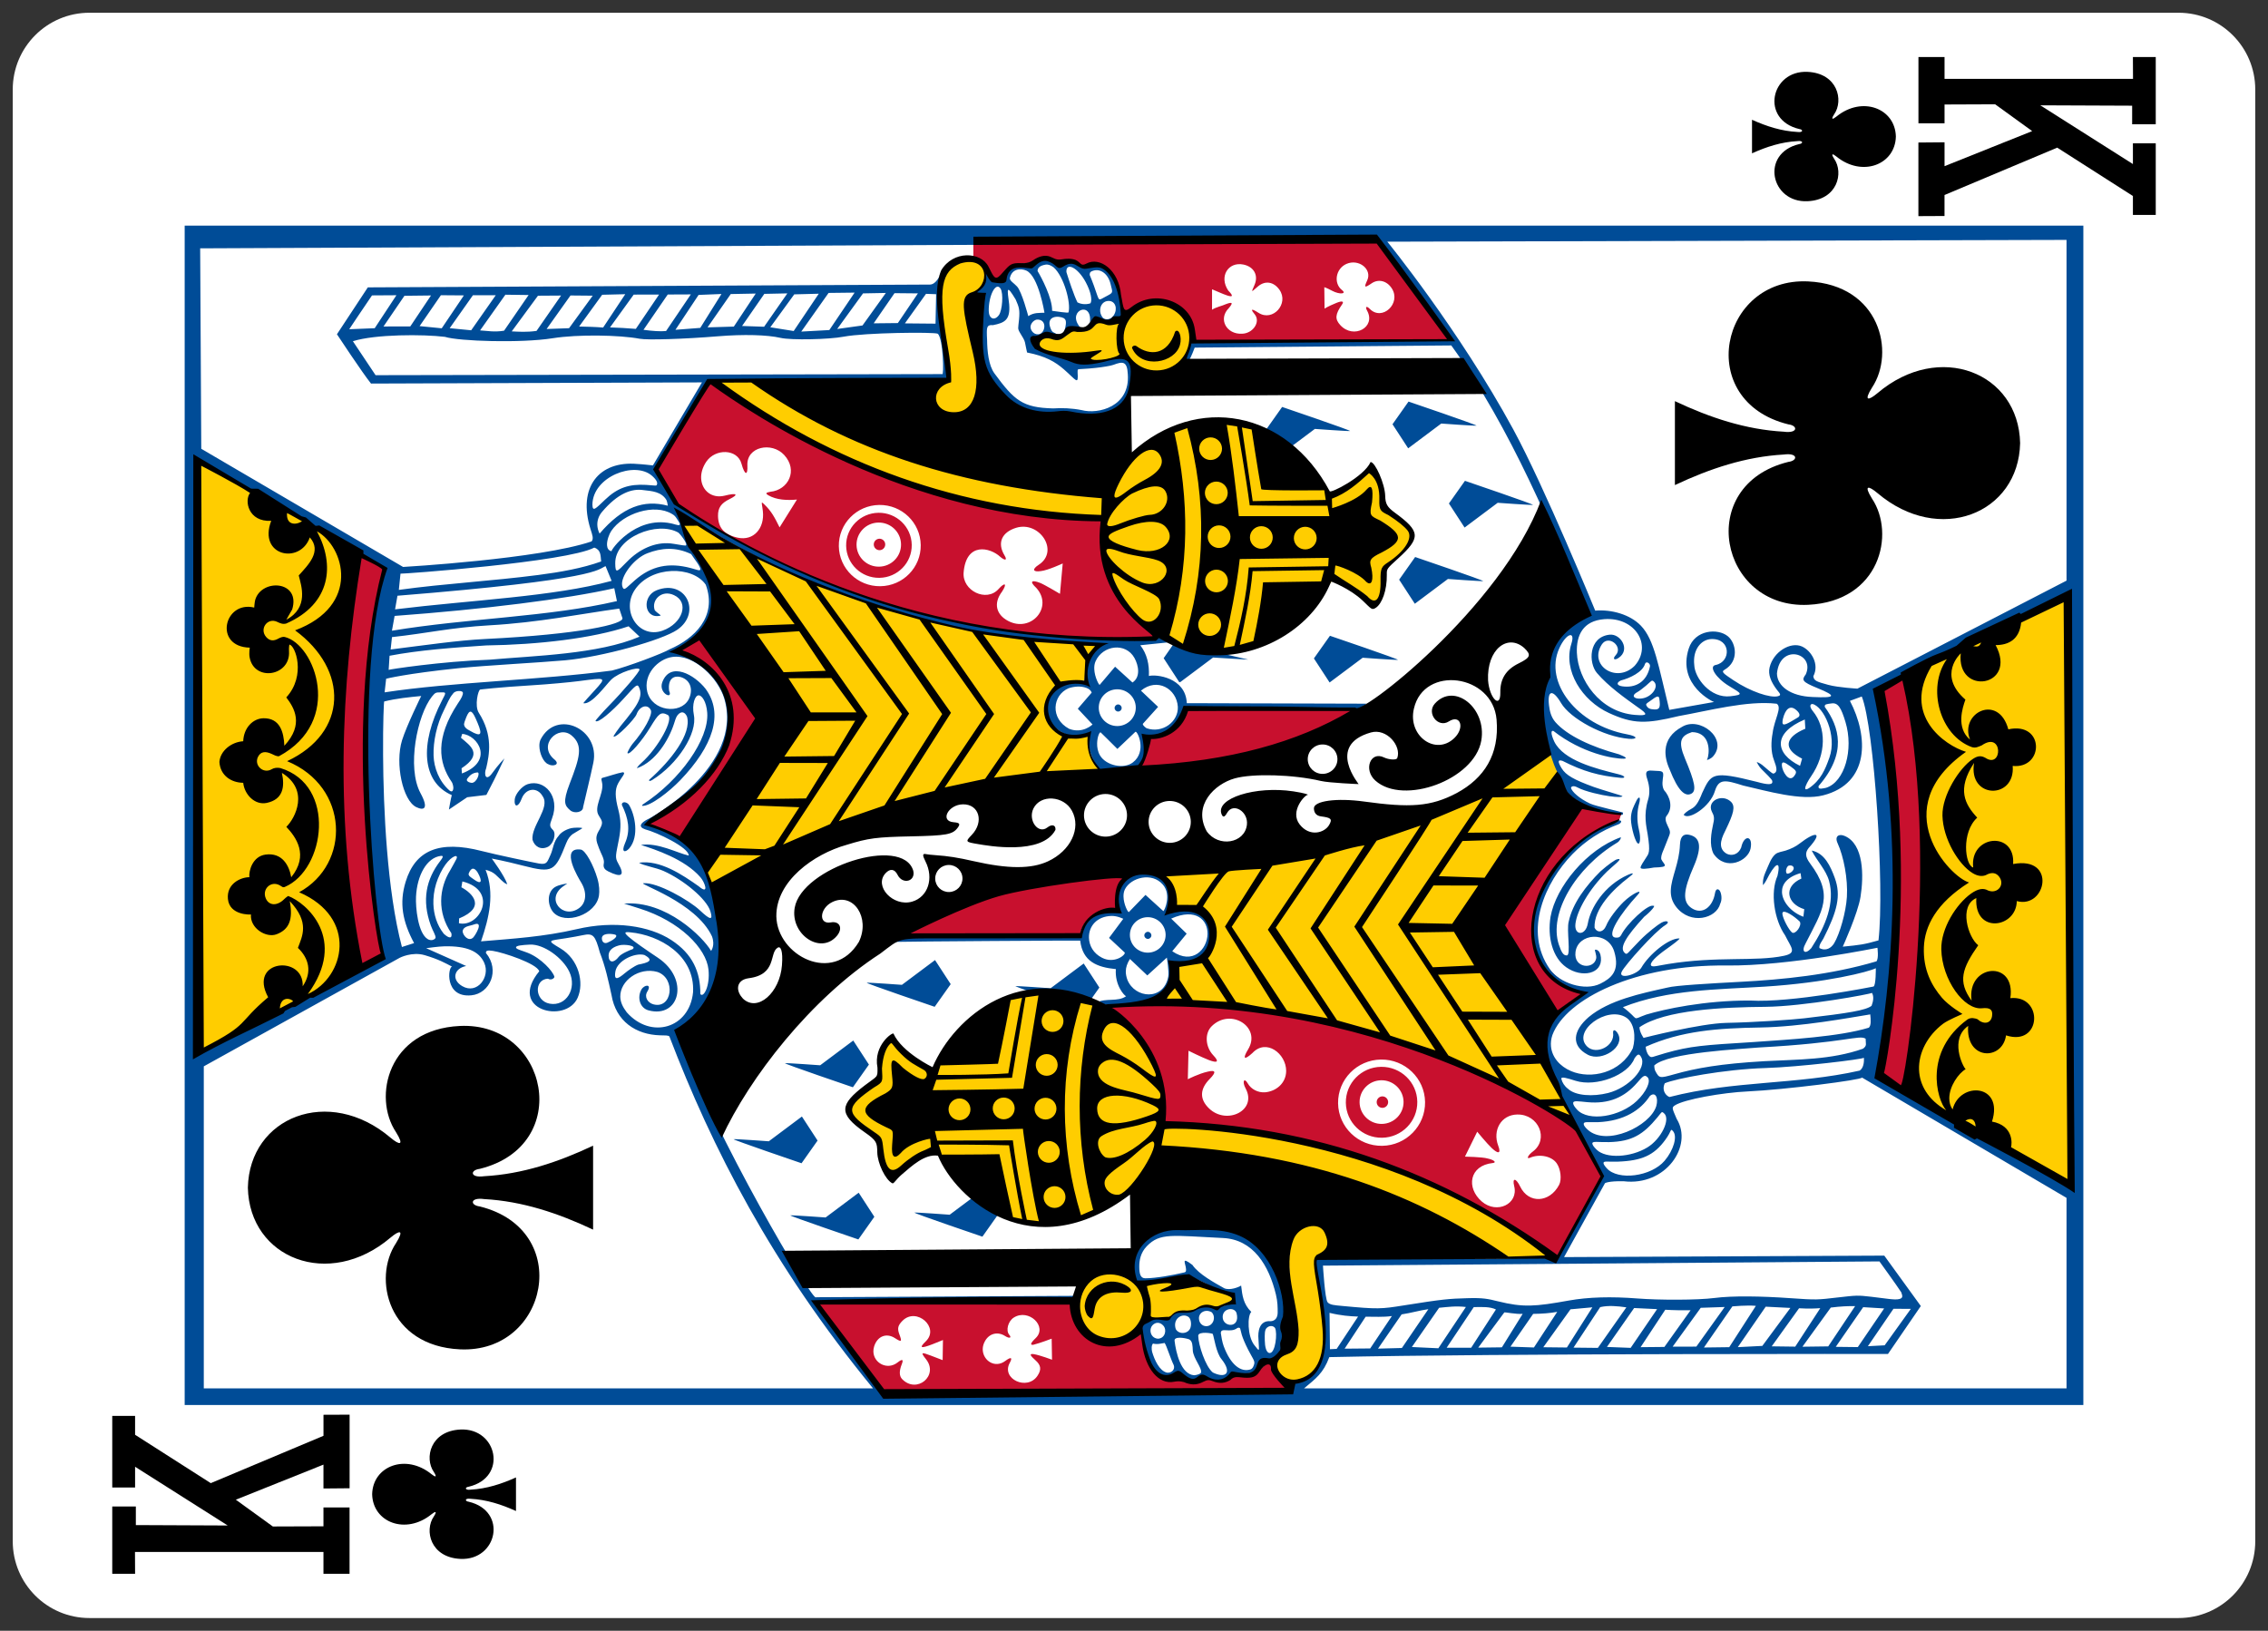 <svg width="89" height="64" viewBox="0 0 89 64" fill="none" xmlns="http://www.w3.org/2000/svg">
<rect x="0" y="0" width="89" height="64" fill="#333333" stroke="none"/>
<g clip-path="url(#clip0)">
<path d="M0.5 3.513L0.5 60.487C0.5 62.151 1.847 63.5 3.51 63.5L85.49 63.5C87.153 63.5 88.5 62.151 88.5 60.487V3.513C88.5 1.849 87.153 0.5 85.49 0.5L3.51 0.5C1.847 0.5 0.5 1.849 0.5 3.513Z" fill="white"/>
<path d="M74.397 5.358C74.371 4.25 73.073 3.753 72.065 4.574C71.918 4.693 71.834 4.705 71.975 4.487C72.359 3.934 72.107 2.875 70.931 2.82C69.483 2.753 69.066 4.699 70.606 5.064C70.768 5.083 70.764 5.21 70.534 5.179C69.908 5.146 69.323 4.958 68.752 4.7C68.752 5.139 68.752 5.578 68.752 6.017C69.323 5.759 69.908 5.571 70.534 5.538C70.764 5.507 70.768 5.634 70.606 5.654C69.066 6.019 69.483 7.964 70.931 7.897C72.107 7.843 72.359 6.783 71.975 6.23C71.834 6.012 71.918 6.024 72.065 6.144C73.073 6.964 74.371 6.467 74.397 5.359C74.397 5.359 74.397 5.359 74.397 5.359V5.358Z" fill="black"/>
<path d="M14.604 58.641C14.628 59.75 15.927 60.247 16.935 59.426C17.082 59.307 17.166 59.294 17.025 59.512C16.641 60.065 16.893 61.125 18.069 61.179C19.517 61.246 19.934 59.301 18.395 58.936C18.232 58.916 18.236 58.789 18.466 58.82C19.092 58.853 19.677 59.041 20.248 59.3C20.248 58.86 20.248 58.421 20.248 57.982C19.677 58.24 19.092 58.428 18.466 58.462C18.236 58.492 18.232 58.365 18.395 58.346C19.934 57.981 19.517 56.035 18.069 56.102C16.893 56.157 16.641 57.217 17.025 57.769C17.166 57.987 17.082 57.975 16.935 57.856C15.927 57.035 14.629 57.532 14.604 58.64V58.641Z" fill="black"/>
<path d="M12.693 58.416V57.479L9.254 58.856L10.707 59.907L12.693 59.9V59.161H13.717V61.764H12.693V60.906H5.297L5.301 61.764H4.405V59.123H5.331V59.852L8.936 59.868L5.301 57.563V58.376H4.405V55.567H5.301V56.308L8.271 58.206L12.694 56.348V55.523L13.719 55.519V58.407L12.693 58.416L12.693 58.416Z" fill="black"/>
<path d="M76.307 5.584V6.521L79.746 5.145L78.293 4.093L76.307 4.101V4.839H75.283V2.237H76.307V3.094L83.703 3.094L83.699 2.237H84.595V4.877H83.669V4.148L80.065 4.133L83.699 6.438V5.624H84.595V8.434H83.699V7.692L80.729 5.794L76.306 7.653V8.477L75.281 8.482V5.593L76.307 5.584L76.307 5.584Z" fill="black"/>
<path d="M7.823 18.073L7.936 41.235L13.554 38.293C13.008 32.273 13.493 26.998 13.674 21.502L7.823 18.073ZM27.573 33.892C27.606 33.916 27.85 34.855 28.065 34.759C33.359 32.306 37.666 31.211 43.106 30.187C42.682 29.669 42.699 28.831 42.699 28.831C40.679 29.244 40.427 26.718 42.541 26.701C42.654 26.216 42.656 25.717 43.15 25.279C37.205 25.083 30.896 22.842 26.634 20.108C27.877 23.223 31.131 27.918 31.131 27.918C31.131 27.918 29.548 31.721 27.573 33.892V33.892ZM28.206 14.959C32.172 19.104 42.826 20.608 43.334 20.429C43.155 25.773 49.092 27.392 52.293 22.761C52.914 22.944 53.419 23.396 53.968 23.746C54.243 23.269 54.302 22.747 54.36 22.226C54.832 21.831 55.377 21.442 55.422 21.012C55.126 20.547 54.693 20.215 54.319 19.827C54.195 19.343 54.057 18.863 53.846 18.403C53.273 18.81 52.695 19.293 52.159 19.305C49.298 15.278 45.407 15.831 43.415 19.461C36.579 18.924 32.616 16.919 29.7 14.971L28.206 14.959ZM33.268 43.509C33.527 44.036 34.074 44.323 34.503 44.705C34.527 45.23 34.708 45.735 34.932 46.235C34.932 46.235 36.604 45.033 36.694 45.108C39.265 49.003 43.023 48.971 45.498 45.231C50.846 44.598 59.31 49.107 59.064 49.335L60.814 49.343C57.279 46.134 50.895 44.301 45.739 44.118C45.309 37.709 39.069 37.482 36.722 41.894C36.408 42.233 34.958 40.785 34.958 40.785C34.593 41.152 34.552 41.767 34.507 42.306C34.098 42.646 33.69 42.942 33.268 43.509ZM37.917 11.826C38.642 11.419 39.229 10.301 37.867 10.184C36.845 10.375 36.618 11.043 37.063 13.694C37.763 15.256 35.923 15.073 36.644 15.842C38.982 18.334 38.726 11.878 37.917 11.826ZM40.551 13.327C40.551 14.07 43.479 14.197 44.358 14.186C47.782 16.338 47.393 9.772 43.663 12.611C43.278 12.488 42.551 12.932 42.029 12.961C41.999 13.193 40.677 13.295 40.551 13.327V13.327ZM44.968 51.757C45.854 51.825 48.542 51.181 48.45 50.942C47.085 50.1 45.917 50.2 44.584 50.287C40.698 48.283 42.293 55.128 44.968 51.757ZM45.593 39.264C51.312 39.563 56.924 40.954 61.791 44.105C60.517 41.392 58.873 38.76 57.466 36.213L61.179 30.261C61.028 29.916 60.954 29.677 60.726 29.449C56.683 32.192 50.864 33.041 45.599 34.236C45.924 34.691 46.088 35.546 46.088 35.546C47.913 35.607 48.505 37.508 46.124 37.896L45.593 39.264ZM50.055 53.631C50.095 54.266 51.679 54.743 51.914 52.945C52.095 51.675 51.465 50.05 51.757 49.244C53.264 48.307 51.046 47.465 50.684 48.718C50.295 50.063 51.309 52.804 50.447 53.108C50.153 53.263 50.044 53.453 50.055 53.631ZM74.829 42.835L81.222 46.426L81.082 23.467L74.985 26.468C74.917 26.417 76.193 36.495 74.829 42.835Z" fill="#FFCD00"/>
<path d="M13.339 30.566C13.358 32.921 13.602 35.36 14.165 37.933L14.997 37.478C14.104 32.1 13.965 27.866 15.048 22.302L14.182 21.794C13.663 24.651 13.315 27.539 13.339 30.566V30.566ZM25.464 32.325C25.464 32.325 26.267 32.681 26.695 32.861L29.755 28.168C29.755 28.168 28.155 25.92 27.477 24.962L26.616 25.544C31.026 27.528 27.539 31.017 25.464 32.325V32.325ZM25.776 18.441L26.625 19.836C31.44 23.048 37.505 25.243 45.437 25.068C44.068 23.881 43.189 22.407 43.312 20.358C37.577 20.098 32.477 18.125 27.883 14.965L25.776 18.441ZM27.515 18.794C27.501 18.586 27.56 18.352 27.714 18.122C28.072 17.591 28.936 17.614 29.096 18.195C29.225 18.663 29.349 18.675 29.329 18.264C29.292 17.525 30.286 17.328 30.771 17.854C31.33 18.458 30.934 19.229 30.234 19.299C30.036 19.331 30.039 19.373 30.151 19.438C30.474 19.624 30.894 19.641 31.274 19.605L30.592 20.697C30.398 20.308 30.281 20.071 29.987 19.79C29.949 19.753 29.92 19.726 29.904 19.726C29.874 19.726 29.914 19.848 29.937 20.07C30.007 20.729 29.576 21.237 28.95 21.101C28.418 20.986 28.186 20.713 28.176 20.256C28.169 19.931 28.295 19.751 28.629 19.587C29.006 19.403 28.913 19.332 28.443 19.451C27.933 19.579 27.547 19.251 27.515 18.794V18.794ZM32.035 51.123C32.035 51.123 33.812 53.477 34.67 54.57L50.484 54.517C50.364 54.189 49.938 53.704 49.783 53.422C49.2 54.076 48.752 53.907 48.322 54.037C47.867 54.331 47.529 54.062 47.243 54.111C45.226 54.183 44.96 53.818 44.778 52.196C44.903 52.538 42.253 53.403 42.266 51.065L32.035 51.123ZM32.917 21.435C32.904 20.554 33.613 19.83 34.501 19.817C35.388 19.805 36.118 20.508 36.131 21.389C36.144 22.269 35.435 22.994 34.547 23.006C33.659 23.019 32.93 22.315 32.917 21.435V21.435ZM33.204 21.42C33.215 22.125 33.798 22.688 34.509 22.677C35.22 22.667 35.789 22.088 35.778 21.383C35.768 20.678 35.183 20.114 34.472 20.124C33.761 20.134 33.194 20.715 33.204 21.42V21.42ZM33.612 21.387C33.605 20.909 33.99 20.515 34.472 20.508C34.954 20.501 35.352 20.884 35.358 21.362C35.365 21.84 34.979 22.232 34.497 22.239C34.015 22.246 33.619 21.865 33.612 21.387V21.387ZM34.273 53.039C34.272 52.974 34.282 52.905 34.304 52.835C34.431 52.438 34.784 52.299 35.118 52.514C35.381 52.683 35.404 52.664 35.293 52.368C35.205 52.136 35.233 52.017 35.416 51.833C35.965 51.283 36.888 52.102 36.329 52.641C36.052 52.907 36.134 52.933 36.609 52.748C36.763 52.688 37.003 52.589 37.003 52.589L36.991 53.378C36.991 53.378 36.674 53.256 36.524 53.199C36.164 53.063 36.111 53.058 36.338 53.343C36.849 53.986 35.974 54.714 35.401 54.123C35.285 54.002 35.28 53.81 35.386 53.541C35.464 53.346 35.41 53.322 35.224 53.469C34.82 53.788 34.281 53.493 34.273 53.039L34.273 53.039ZM34.288 21.367C34.288 21.427 34.312 21.484 34.354 21.526C34.397 21.569 34.454 21.592 34.513 21.592C34.573 21.592 34.63 21.569 34.672 21.526C34.715 21.484 34.738 21.427 34.738 21.367C34.738 21.307 34.715 21.25 34.672 21.208C34.63 21.166 34.573 21.142 34.513 21.142C34.454 21.142 34.397 21.166 34.354 21.208C34.312 21.25 34.288 21.307 34.288 21.367ZM35.491 36.724C37.61 37.045 40.783 36.715 42.373 36.721C42.537 35.865 43.125 35.856 43.855 35.724C43.709 35.308 44.329 34.398 44.274 34.273C42.224 34.175 36.685 35.302 35.491 36.724L35.491 36.724ZM37.814 22.469C37.913 21.254 38.858 21.487 39.247 21.849C39.447 22.02 39.536 21.988 39.421 21.8C39.109 21.287 39.335 20.88 39.873 20.714C40.793 20.431 41.586 21.631 40.76 22.166C40.48 22.347 40.543 22.458 40.836 22.414C41.118 22.386 41.703 22.113 41.703 22.113L41.595 23.305C41.595 23.305 40.984 22.941 40.819 22.877C40.478 22.744 40.387 22.814 40.662 23.069C41.35 23.815 40.47 24.848 39.558 24.367C39.108 24.13 38.963 23.692 39.321 23.219C39.531 22.9 39.439 22.832 39.185 23.116C38.71 23.649 37.756 23.185 37.814 22.469V22.469ZM38.196 10.105C39.589 11.441 38.766 11.022 39.827 10.402C41.652 10.069 41.68 10.482 42.55 10.43C43.721 10.327 43.914 11.416 44.109 12.382C44.099 12.226 46.59 10.888 46.785 13.384L56.91 13.355L54.002 9.443L38.196 9.459L38.196 10.105ZM38.564 52.941C38.566 52.839 38.595 52.731 38.656 52.625C38.824 52.328 39.155 52.247 39.443 52.433C39.609 52.54 39.713 52.508 39.605 52.384C39.46 52.218 39.557 51.851 39.783 51.708C40.363 51.34 41.123 52.058 40.639 52.517C40.426 52.72 40.417 52.798 40.557 52.774C40.82 52.708 41.269 52.536 41.269 52.536L41.283 53.362C41.283 53.362 40.812 53.184 40.572 53.144C40.383 53.114 40.411 53.189 40.635 53.386C40.852 53.577 40.875 53.751 40.712 53.994C40.31 54.596 39.277 54.114 39.624 53.487C39.743 53.271 39.675 53.24 39.449 53.41C39.047 53.711 38.586 53.403 38.565 52.981C38.565 52.968 38.564 52.955 38.564 52.941L38.564 52.941ZM43.543 39.465C44.331 40.452 46.106 42.057 45.673 44.092C51.991 44.329 56.882 46.386 61.085 49.32C61.689 48.307 62.413 47.192 62.878 46.156C62.422 45.28 62.233 44.788 61.52 43.929C56.027 40.402 50.023 39.283 43.543 39.465V39.465ZM44.698 30.255C47.943 30.057 51.015 29.533 53.48 27.859L46.585 27.745C46.441 28.342 46.052 28.831 44.95 29.005L44.698 30.255ZM46.612 42.355L46.639 41.236C46.639 41.236 47.149 41.49 47.434 41.6C47.782 41.733 47.853 41.67 47.611 41.415C47.296 41.083 47.266 40.554 47.548 40.275C48.294 39.536 49.511 40.309 48.977 41.184C48.749 41.558 48.826 41.621 49.149 41.324C49.69 40.746 50.468 41.349 50.471 42.025C50.469 42.513 50.076 42.83 49.643 42.868C49.37 42.887 49.096 42.751 48.963 42.516C48.824 42.271 48.734 42.446 48.878 42.712C49.349 43.581 48.14 44.162 47.451 43.506C47.054 43.129 47.091 42.729 47.47 42.345C47.734 42.077 47.711 41.98 47.398 42.056C47.046 42.132 46.612 42.355 46.612 42.355L46.612 42.355ZM47.562 12.155L47.563 11.353C47.763 11.432 47.966 11.534 48.164 11.598C48.379 11.666 48.407 11.616 48.199 11.404C47.825 10.851 48.199 10.262 48.791 10.382C49.2 10.464 49.401 10.804 49.223 11.196C49.067 11.542 49.133 11.431 49.372 11.234C49.656 11 49.986 11.06 50.206 11.369C50.593 11.916 49.949 12.638 49.387 12.277C49.053 12.063 49.089 12.161 49.251 12.355C49.466 12.647 49.162 13.088 48.739 13.097C48.132 13.13 47.79 12.522 48.22 12.093C48.393 11.889 48.373 11.838 48.12 11.931C47.938 12.015 47.741 12.042 47.562 12.155L47.562 12.155ZM51.968 11.271C51.968 11.271 52.033 11.283 52.278 11.413C52.566 11.565 52.864 11.541 52.661 11.383C52.32 11.115 52.415 10.546 52.832 10.359C53.319 10.142 53.855 10.566 53.651 11.005C53.518 11.291 53.547 11.31 53.824 11.12C54.093 10.936 54.424 11.018 54.617 11.318C54.996 11.908 54.239 12.615 53.754 12.124C53.624 11.992 53.56 12.033 53.648 12.193C54.005 12.844 53.118 13.325 52.598 12.762C52.377 12.522 52.392 12.339 52.667 11.944C52.753 11.822 52.664 11.798 52.447 11.886C52.078 12.037 51.978 12.112 51.978 12.112L51.968 11.271ZM52.508 43.299C52.495 42.364 53.247 41.596 54.19 41.582C55.132 41.569 55.908 42.314 55.922 43.249C55.935 44.184 55.182 44.954 54.239 44.968C53.297 44.981 52.522 44.234 52.508 43.299ZM52.813 43.28C52.825 44.048 53.46 44.662 54.235 44.651C55.009 44.639 55.628 44.007 55.617 43.239C55.606 42.471 54.968 41.857 54.194 41.868C53.419 41.879 52.802 42.511 52.813 43.28V43.28ZM53.352 43.263C53.345 42.791 53.725 42.402 54.202 42.395C54.678 42.389 55.071 42.766 55.078 43.239C55.085 43.711 54.704 44.101 54.227 44.108C53.75 44.115 53.359 43.736 53.352 43.263V43.263ZM54.023 43.252C54.023 43.312 54.047 43.37 54.089 43.412C54.131 43.454 54.188 43.478 54.248 43.478C54.307 43.478 54.365 43.454 54.407 43.412C54.449 43.37 54.473 43.312 54.473 43.252C54.473 43.193 54.449 43.136 54.407 43.093C54.365 43.051 54.307 43.027 54.248 43.027C54.188 43.027 54.131 43.051 54.089 43.093C54.047 43.136 54.023 43.193 54.023 43.252V43.252ZM57.487 45.392L57.968 44.414C57.968 44.414 58.348 44.877 58.543 45.06C58.794 45.296 58.913 45.279 58.792 44.962C58.563 44.356 58.906 43.75 59.54 43.739C60.385 43.724 60.792 44.716 60.151 45.192C59.961 45.333 59.883 45.502 60.038 45.436C60.416 45.275 60.892 45.373 61.088 45.654C61.245 45.879 61.291 46.29 61.183 46.498C60.81 47.211 59.981 47.249 59.654 46.566C59.489 46.223 59.335 46.212 59.419 46.549C59.596 47.252 58.739 47.661 58.15 47.155C57.526 46.617 57.654 45.74 58.579 45.643C58.744 45.626 58.625 45.515 58.373 45.465C58.186 45.405 57.487 45.392 57.487 45.392L57.487 45.392ZM58.877 36.281L61.017 39.751L62.125 38.958C58.069 37.182 61.428 32.93 63.498 32.249C63.59 32.101 63.564 32.076 63.637 31.915C63.491 31.9 62.052 31.605 62.052 31.605L58.877 36.281ZM73.79 27.105C75.296 32.965 73.96 42.239 73.853 42.148L74.681 42.725C74.767 42.924 76.324 33.802 74.742 26.607L73.79 27.105Z" fill="#C8102E"/>
<path d="M7.247 55.14L81.754 55.14L81.754 8.856L7.247 8.856L7.247 55.14ZM7.733 18.025L15.146 22.32C14.755 22.279 13.557 30.671 15.019 37.529L7.823 41.263L7.733 18.025ZM7.855 9.746L38.113 9.61L53.973 9.326L56.921 13.341L46.761 13.399C46.761 13.399 46.484 13.974 46.465 14.125C46.461 14.182 46.588 14.255 46.654 14.152C46.749 14.005 46.881 13.642 46.881 13.642L56.951 13.557C59.314 16.822 60.96 20.902 62.261 24.006C61.416 24.26 59.441 26.771 60.837 29.594C60.933 29.852 61.017 30.172 61.168 30.387C61.366 31.463 62.525 31.817 63.652 31.98C63.697 31.985 63.687 31.895 63.691 31.892C63.708 31.88 62.61 31.636 62.402 31.539C61.958 31.331 61.693 31.07 61.651 30.932C61.64 30.869 61.739 30.813 61.895 30.899C62.206 31.069 62.866 31.208 63.164 31.249C63.438 31.286 63.659 31.293 63.669 31.242C63.677 31.233 62.837 30.992 62.54 30.884C61.767 30.602 61.446 30.423 61.281 30.151C61.112 29.872 61.136 29.806 61.316 29.861C62.132 30.276 62.75 30.448 63.619 30.529C63.793 30.542 63.798 30.454 63.51 30.385C62.597 30.158 61.363 29.846 60.994 29.108C60.85 28.793 60.857 28.653 60.96 28.687C62.078 29.565 63.32 29.785 63.721 29.775C63.855 29.771 63.829 29.718 63.539 29.605C62.437 29.308 61.499 28.866 61.039 28.343C60.861 28.14 60.812 27.895 60.787 27.69C60.709 27.069 60.94 27.048 61.257 27.588C61.618 28.203 62.932 28.915 63.918 28.994C64.26 29.021 64.297 28.901 63.842 28.817C61.881 28.452 60.585 26.784 61.186 25.448C61.456 24.846 61.831 24.738 61.664 25.261C61.326 26.32 62.083 27.497 63.139 27.982C64.094 28.421 64.595 28.411 65.874 28.103C67.055 27.893 68.564 27.483 69.721 27.618C69.945 27.764 69.628 28.224 69.561 28.767C69.499 29.095 69.483 29.495 69.615 29.838C69.73 30.136 69.76 30.305 69.598 30.36C69.546 30.378 69.291 30.13 69.15 30.02C69.052 29.943 68.939 29.904 68.939 29.904C68.939 29.904 68.995 30.053 69.133 30.193C69.253 30.315 69.533 30.577 69.547 30.648C69.579 30.806 69.401 30.812 68.947 30.685C67.182 30.24 67.153 30.359 66.795 31.122C66.505 31.879 66.358 31.639 66.069 31.974C66.255 32.21 67.108 31.666 67.294 31.05C67.447 30.547 67.706 30.608 68.405 30.829C69.382 31.052 70.676 31.434 71.544 31.213C73.368 30.749 73.331 28.912 72.594 27.505L73.059 27.334C73.544 28.523 73.959 34.793 73.715 36.906C73.139 37.069 72.991 37.086 72.313 37.152C72.313 37.152 72.907 35.847 73.01 35.195C73.139 34.382 73.145 33.129 72.39 32.808C72.169 32.71 71.982 32.81 72.11 33.091C72.346 33.607 72.52 34.489 72.475 35.202C72.438 35.8 72.196 36.652 71.973 37.021C71.866 37.196 71.658 37.344 71.397 37.206C71.37 37.085 71.505 36.925 71.554 36.831C72.103 35.752 72.252 35.145 72 34.455C71.832 33.997 71.602 33.483 71.094 33.38C71.297 33.779 71.658 34.147 71.775 34.571C72.007 35.419 71.654 36.325 71.078 37.208C70.84 37.48 70.666 37.356 70.856 37.022C71.527 35.701 71.972 35.15 71.031 33.885C70.82 33.603 70.847 33.446 70.975 33.28C71.567 32.623 71.234 32.626 70.618 33.106C70.479 33.216 70.283 33.314 70.075 33.38C69.921 33.428 69.766 33.439 69.665 33.527C69.492 33.676 69.408 33.944 69.272 34.251C69.147 34.535 69.184 34.738 69.184 34.738C69.184 34.738 69.273 34.633 69.331 34.515C69.612 33.942 69.914 33.663 69.751 34.374C69.46 35.02 69.623 36.098 70.05 36.708C70.285 37.187 70.537 37.397 70.005 37.51C68.894 37.747 67.386 37.516 65.447 37.834C65.078 37.894 64.843 37.968 64.792 37.892C64.728 37.793 64.967 37.547 65.398 37.242C65.595 37.103 65.973 36.828 65.895 36.829C65.484 36.819 64.713 37.452 64.41 37.975C64.243 38.262 63.472 38.458 63.642 38.129C63.766 37.875 64.936 36.555 65.353 36.304C65.546 36.187 65.423 36.088 65.195 36.212C65.059 36.286 64.657 36.596 64.361 36.898C63.834 37.432 63.859 37.495 63.751 37.392C63.538 37.189 63.813 36.754 64.52 35.979C64.773 35.78 65.001 35.517 64.875 35.549C64.678 35.47 63.837 36.246 63.612 36.706C63.558 36.792 63.5 36.804 63.396 36.796C62.999 36.752 63.582 35.861 64.263 35.122C64.518 34.845 64.038 35.075 63.712 35.395C63.456 35.648 63.137 36.054 63.028 36.33C62.914 36.604 62.674 36.62 62.573 36.406C62.541 35.664 63.304 34.9 63.904 34.443C64.069 34.318 64.196 34.202 63.884 34.333C62.944 34.755 62.415 35.634 62.308 36.243C62.221 36.737 61.771 36.726 61.822 36.261C61.878 35.75 62.343 34.913 63.062 34.204C63.272 33.998 63.747 33.65 63.468 33.722C63.392 33.724 63.095 33.941 62.808 34.193C62.227 34.773 61.713 35.448 61.56 36.163C61.465 36.498 61.658 37.49 61.484 37.496C61.356 37.499 61.279 37.392 61.173 37.076C60.762 35.849 61.825 34.054 63.458 33.072C63.575 33.001 63.625 32.868 63.599 32.86C62.264 33.334 61.053 34.807 60.846 35.979C60.717 36.776 60.922 37.58 61.464 37.962C62.073 38.392 62.888 38.224 62.822 37.579C62.791 37.24 62.597 37.267 62.591 37.273C62.568 37.296 62.661 37.493 62.637 37.614C62.55 38.056 61.745 38.01 61.825 37.364C61.916 36.62 63.097 36.515 63.346 37.346C63.575 38.113 63.222 38.394 62.803 38.603C62.19 38.911 61.201 38.581 60.822 38.039C59.761 36.523 60.651 34.606 61.703 33.523C62.223 32.987 62.842 32.596 63.509 32.35C63.664 32.287 63.649 32.151 63.489 32.214C59.564 33.738 59.106 38.292 62.154 38.958C60.412 40.061 60.29 41.026 61.05 42.503C61.679 44.009 62.191 44.75 62.849 46.144L61.139 49.303C57.975 49.489 54.801 49.383 51.633 49.371C51.559 49.362 51.683 50.055 51.866 51.21C52.484 54.282 50.825 54.019 50.741 54.42C50.698 54.634 50.791 54.619 44.95 54.677C43.254 54.694 40.272 54.727 38.323 54.752C36.374 54.777 34.751 54.783 34.717 54.766C34.682 54.749 34.533 54.577 34.391 54.378C33.856 53.629 33.532 53.209 32.273 51.571C31.988 51.2 31.939 51.107 31.939 51.107C35.448 50.919 39.133 51.087 42.15 50.995L42.15 50.856L32.021 50.91C31.947 51.192 27.97 44.451 26.68 40.757C26.656 40.688 26.733 40.515 26.733 40.515C29.353 38.395 28.56 32.816 25.371 32.366C27.315 31.442 31.092 27.381 26.539 25.526C26.539 25.526 27.847 24.853 27.934 24.276C28.107 22.98 27.901 22.836 26.505 19.981C31.496 23.245 36.781 25.044 43.18 25.274C42.532 25.721 42.56 26.659 42.608 26.737C41.998 26.731 41.17 26.84 41.082 27.753C41.011 28.681 42.245 29.157 42.767 28.805C42.528 29.378 43.128 30.237 43.185 30.237C43.187 30.31 44.935 30.966 45.026 28.98C45.851 28.799 46.25 28.49 46.59 27.855L53.325 27.84L53.631 27.616L46.572 27.596C46.527 26.579 45.354 26.454 45.084 26.529C45.104 26.078 45.013 25.668 44.747 25.323L45.898 25.204C45.898 25.204 45.492 24.965 45.276 25.018C38.661 25.46 31.504 23.086 26.865 19.97C26.67 19.803 26.438 19.752 26.436 19.669C26.024 18.909 25.746 18.429 25.746 18.429C26.353 17.176 27.818 14.938 27.818 14.938L37.245 14.902C37.152 14.936 36.772 10.732 36.887 10.795C36.887 10.795 36.741 11.163 36.493 11.168L14.434 11.278L13.222 13.118C13.222 13.118 14.219 14.63 14.559 15.053L27.546 15.007L25.622 18.265C25.622 18.265 25.163 18.213 25.014 18.209C23.513 18.071 22.656 19.118 23.173 20.767C23.243 20.988 23.305 21.141 23.214 21.248C21.175 21.94 15.818 22.251 15.818 22.25L7.898 17.613L7.855 9.746ZM7.997 54.486L7.997 41.849L15.687 37.588C15.687 37.588 16.168 37.338 16.671 37.487C17.219 37.65 17.463 37.791 17.743 37.937C17.583 37.923 17.425 39.165 18.497 39.061C19.223 38.991 19.633 38.08 19.069 37.401C19.059 37.293 19.161 37.293 19.338 37.317C19.754 37.38 21.074 37.817 21.161 38.118C19.897 39.648 22.206 40.194 22.666 39.162C22.933 38.565 22.713 37.647 21.989 37.218C21.436 36.89 21.527 36.926 22.199 36.822C22.449 36.784 22.738 36.729 22.869 36.701C23.276 36.614 23.355 36.702 23.539 37.381C23.754 37.928 23.873 38.483 23.996 39.047C24.166 40.078 24.95 40.605 25.904 40.631C26.111 40.636 26.206 40.628 26.267 40.673C27.936 45.035 30.272 49.624 34.259 54.486L7.997 54.486ZM13.704 12.921C13.704 12.921 14.3 12.025 14.598 11.593L15.556 11.587L14.704 12.881L13.704 12.921ZM13.848 13.391C14.729 13.113 16.619 13.116 17.461 13.22C18.009 13.394 20.449 13.471 21.69 13.274C22.68 13.116 24.317 13.146 25.1 13.294C25.406 13.352 26.84 13.307 28.167 13.198C29.182 13.114 30.104 13.139 30.631 13.26C31.047 13.356 32.537 13.323 33.109 13.213C33.95 13.053 36.652 13.025 36.799 13.097C37.017 13.288 37.047 14.782 36.973 14.682L14.738 14.724C14.738 14.724 14.143 13.835 13.848 13.391L13.848 13.391ZM15.033 29.627C15.025 28.372 15.063 27.52 15.077 27.529C15.561 27.409 16.045 27.362 16.529 27.315C16.529 27.315 15.965 28.456 15.777 29.052C15.494 29.969 15.805 31.418 16.335 31.675C16.636 31.821 16.837 31.745 16.502 31.128C15.955 30.12 16.372 28.061 16.952 27.335C17.086 27.168 17.115 27.176 17.272 27.173C17.511 27.168 17.525 27.154 17.347 27.485C16.455 29.215 16.558 30.694 17.729 31.204C17.694 31.322 17.616 31.771 17.616 31.771L18.334 31.288L19.086 31.197C19.335 30.718 19.414 30.573 19.794 29.764C19.794 29.764 19.535 30.032 19.333 30.319C19.063 30.704 18.977 30.397 19.08 30.143C19.201 29.621 19.354 28.857 18.789 27.974C18.613 27.699 18.765 27.07 18.845 27.061C18.845 27.061 19.502 26.977 20.874 26.894C21.523 26.855 22.371 26.775 22.719 26.73C23.77 26.594 23.83 26.555 23.326 27.104C23.157 27.288 22.876 27.595 22.893 27.598C23.219 27.668 23.791 26.859 23.988 26.67C24.286 26.384 25.05 26.154 25.095 26.269C25.124 26.341 24.466 27.111 23.875 27.716C23.653 27.943 23.356 28.28 23.366 28.29C23.45 28.415 24.029 27.907 24.461 27.431C24.966 26.875 25.011 26.811 25.087 26.998C25.228 27.343 25.053 27.653 24.355 28.49C24.288 28.572 24.061 28.889 24.077 28.904C24.18 28.98 24.917 28.208 24.98 28.032C25.098 27.706 25.415 27.613 25.54 27.87C25.623 28.041 25.27 28.68 24.822 29.193C24.742 29.285 24.606 29.539 24.624 29.556C24.69 29.658 25.189 29.085 25.521 28.538C25.846 28.003 25.926 27.918 26.196 28.054C26.474 28.181 25.83 29.355 25.167 29.943C25.026 30.068 24.965 30.167 25.012 30.142C25.727 29.886 26.24 29.044 26.444 28.418C26.48 28.306 26.526 28.144 26.585 28.071C26.727 27.892 26.876 27.932 26.96 28.125C27.149 28.793 26.333 29.846 25.479 30.6C25.442 30.687 25.554 30.635 25.591 30.613C26.602 29.984 27.372 28.78 27.228 28.056C27.144 27.632 27.273 27.291 27.416 27.288C27.534 27.285 27.72 27.519 27.753 27.975C27.827 29.006 26.691 30.617 25.242 31.559C25.197 31.588 25.18 31.623 25.208 31.625C25.515 31.651 26.268 31.065 26.698 30.616C27.977 29.28 28.41 28.018 27.689 27.034C27.256 26.479 26.307 25.942 25.991 26.769C25.823 27.207 26.43 27.484 26.257 27.109C26.197 26.617 26.461 26.506 26.708 26.57C27.133 26.695 27.2 27.113 27.022 27.452C26.699 28.043 25.594 27.917 25.401 27.152C25.233 26.463 25.822 25.862 26.38 25.783C27.248 25.66 28.187 26.631 28.42 27.41C29.217 30.066 25.497 32.141 25.413 32.153C25.154 32.286 25.017 32.447 25.318 32.548C25.755 32.657 27.035 33.256 27.027 33.577C26.575 33.477 25.817 33.057 25.152 33.159C25.698 33.336 26.862 33.71 27.483 34.425C27.653 34.61 27.854 35.154 27.416 34.78C26.775 34.328 25.899 33.736 25.076 33.858C25.261 33.978 25.729 34.044 26.038 34.181C26.812 34.525 27.73 35.275 27.879 35.77C27.988 36.136 27.864 36.102 27.466 35.727C27.04 35.326 25.789 34.615 25.25 34.662C25.012 34.682 27.31 35.399 27.939 36.747C28.073 37.111 27.904 37.318 27.904 37.318C27.597 36.788 26.142 35.324 24.49 35.462C24.49 35.462 24.735 35.541 25.102 35.656C26.679 36.152 27.716 37.218 27.802 38.049C27.87 38.712 27.601 39.175 27.482 39.011C27.488 38.151 27.188 37.444 26.343 36.892C25.484 36.331 24.104 36.121 22.644 36.462C21.326 36.768 20.142 36.836 18.876 36.943C19.201 36.001 19.416 35.053 19.055 34.135C19.432 34.227 19.479 34.381 19.764 34.623C19.837 34.685 19.908 34.703 19.908 34.703C19.796 34.363 19.298 33.694 19.298 33.694C19.298 33.694 19.766 33.777 20.54 33.977C21.698 34.275 21.781 34.198 22.217 33.094C22.299 32.889 22.379 32.811 22.465 32.739C22.506 32.706 22.834 32.524 22.846 32.507C22.873 32.467 22.511 32.478 22.419 32.5C22.176 32.559 21.993 32.69 21.921 32.804C21.72 33.02 21.702 33.333 21.61 33.533C21.47 33.832 21.473 33.945 21.145 33.888C20.929 33.85 19.474 33.545 18.911 33.4C17.228 32.964 16.294 33.373 15.918 34.606C15.663 35.441 15.793 36.161 16.249 37.012L15.772 37.165C15.184 34.935 15.045 31.72 15.033 29.627L15.033 29.627ZM15.049 12.813L15.871 11.608L16.913 11.596L16.101 12.81L15.049 12.813ZM15.093 27.171L15.153 26.637C15.153 26.637 15.924 26.437 18.007 26.222C19.04 26.115 21.187 26.003 22.174 25.914C23.64 25.78 25.985 25.122 26.577 24.715C27.542 24.051 26.918 22.716 25.772 23.163C25.177 23.394 25.273 24.291 25.89 24.167C26 24.164 25.811 24.082 25.695 23.951C25.548 23.563 25.954 23.127 26.444 23.354C27.069 23.637 26.784 24.473 25.996 24.751C25.054 25.082 24.349 23.965 24.923 23.13C25.563 22.2 27.183 22.198 27.695 22.947C28.159 24.208 27.233 25.066 26.287 25.477C26.017 25.642 24.603 26.171 24.013 26.316C21.152 26.694 17.756 26.766 15.093 27.171V27.171ZM15.252 26.289L15.287 25.735C16.444 25.514 17.76 25.418 19.08 25.33C21.115 25.302 23.261 25.053 24.667 24.579L25.097 24.986C23.485 25.68 20.943 25.734 19.223 25.889C17.287 25.957 15.264 26.273 15.252 26.289V26.289ZM15.329 25.489L15.382 25.003C16.756 24.855 17.689 24.628 19.203 24.541C21.162 24.43 22.771 24.093 24.3 23.884L24.422 24.248C24.536 24.492 22.728 24.896 19.063 25.076C17.954 25.131 16.706 25.317 15.329 25.489V25.489ZM15.38 24.753L15.485 24.172C18.965 23.915 22.233 23.51 24.105 23.085L24.209 23.59C21.533 24.216 18.366 24.257 15.38 24.753V24.753ZM15.503 23.914L15.597 23.38C23.554 22.738 23.452 22.342 23.764 22.218L24.001 22.796C21.714 23.42 18.49 23.547 15.503 23.914V23.914ZM15.651 23.15L15.716 22.513C15.73 22.534 22.242 22.061 23.32 21.491C23.588 21.582 23.563 21.799 23.59 22.035C22.859 22.299 21.988 22.453 21.134 22.564C19.259 22.808 17.501 22.896 15.651 23.15V23.15ZM16.325 35.192C16.366 34.352 16.746 33.656 17.302 33.589C17.427 33.574 17.366 33.672 17.278 33.786C16.72 34.508 16.546 35.329 16.906 36.321C16.985 36.538 17.108 36.714 17.091 36.811C17.035 36.898 16.9 36.925 16.788 36.858C16.398 36.627 16.305 35.607 16.325 35.192L16.325 35.192ZM16.466 12.798L17.301 11.586L18.204 11.593L17.334 12.884L16.466 12.798ZM16.724 37.212C16.724 37.212 17.222 37.14 17.441 37.138C18.318 37.12 18.801 37.332 19.003 37.788C19.248 38.338 18.725 39.044 18.139 38.701C17.696 38.442 17.829 37.996 18.294 37.911L16.724 37.212ZM17.007 35.477C17.005 35.418 17.006 35.359 17.008 35.3C17.02 35.017 17.082 34.739 17.183 34.486C17.437 33.85 17.747 33.617 17.885 33.593C17.988 33.63 17.918 33.693 17.665 34.158C17.223 34.873 17.151 35.806 17.712 36.624C17.753 36.829 17.636 36.849 17.414 36.645C17.145 36.303 17.021 35.891 17.007 35.477L17.007 35.477ZM17.014 29.656C16.996 29.097 17.139 28.428 17.425 27.863C17.552 27.613 17.63 27.389 17.776 27.226C17.844 27.096 18.142 27.086 18.164 27.181C18.177 27.266 18.109 27.405 17.963 27.614C17.084 28.956 17.192 29.922 17.733 30.699C17.763 30.742 17.794 30.875 17.79 30.928C17.779 31.076 17.718 31.083 17.637 31.022C17.227 30.662 17.03 30.125 17.014 29.656V29.656ZM17.646 12.88L18.558 11.587L19.454 11.587L18.49 12.962L17.646 12.88ZM18.01 36.233L18.016 36.044C19.092 35.603 18.537 35.051 18.106 34.822L18.144 34.592C19.585 34.952 18.831 36.417 18.01 36.233L18.01 36.233ZM18.089 28.954L18.137 28.802C18.752 28.842 19.406 29.868 18.127 30.355L18.112 30.151C18.967 29.593 18.461 29.271 18.089 28.954L18.089 28.954ZM18.154 36.554C18.18 36.34 18.423 36.348 18.601 36.281C18.998 36.131 18.662 36.699 18.566 36.796C18.391 36.961 18.172 36.726 18.154 36.554ZM18.209 28.436C18.209 28.376 18.253 28.256 18.298 28.146C18.422 27.841 18.513 27.857 18.665 28.195C18.907 28.735 18.938 28.923 18.596 28.762C18.44 28.668 18.232 28.607 18.209 28.436ZM18.32 30.616C18.318 30.597 18.323 30.576 18.339 30.555C18.44 30.419 18.551 30.33 18.733 30.314C18.86 30.303 18.713 30.725 18.51 30.724C18.413 30.714 18.329 30.673 18.32 30.616L18.32 30.616ZM18.388 34.293C18.491 34.016 18.624 34.049 18.745 34.242C18.94 34.589 18.901 34.737 18.595 34.513C18.454 34.41 18.391 34.387 18.388 34.293V34.293ZM18.839 12.967L19.832 11.566L20.743 11.578L19.781 12.978C19.39 13.043 19.128 12.982 18.839 12.967V12.967ZM20.081 13.005L21.111 11.605L22.017 11.599L21.054 12.987C20.651 13.042 20.363 13.018 20.081 13.005V13.005ZM20.195 31.474C20.207 31.687 20.354 31.654 20.469 31.348C20.631 30.919 21.09 30.875 21.298 31.254C21.6 31.698 20.832 32.425 20.897 32.959C20.974 33.214 21.215 33.377 21.508 33.231C21.714 33.117 21.839 32.734 21.704 32.578C21.562 32.435 21.558 32.392 21.663 32.117C21.99 31.256 21.368 30.569 20.713 30.772C20.477 30.846 20.219 31.168 20.199 31.367C20.195 31.407 20.193 31.443 20.195 31.474L20.195 31.474ZM20.25 37.179C20.251 37.112 20.472 37.087 20.796 37.071C21.334 37.045 22.084 37.588 22.342 38.138C22.653 38.799 22.216 39.508 21.57 39.389C20.975 39.28 20.95 38.44 21.5 38.409C21.645 38.49 21.767 38.376 21.754 38.329C21.696 38.113 21.234 37.604 20.718 37.397C20.516 37.317 20.309 37.268 20.262 37.21C20.253 37.199 20.249 37.188 20.25 37.179L20.25 37.179ZM21.166 29.275C21.169 29.568 21.326 29.921 21.515 29.992C21.695 30.098 22.016 30.011 21.743 29.794C21.088 29.237 21.907 28.429 22.427 28.861C22.9 29.253 22.748 29.736 22.355 30.755C22.07 31.498 22.167 31.615 22.373 31.798C22.544 31.949 22.886 31.872 22.881 31.677C23.019 31.075 23.153 30.554 23.284 29.931C23.556 28.614 21.847 27.811 21.218 29.014C21.181 29.086 21.164 29.177 21.166 29.275L21.166 29.275ZM21.45 12.912L22.387 11.596L23.259 11.604L22.331 12.88L21.45 12.912ZM21.536 35.278C21.531 35.465 21.595 35.663 21.712 35.803C22.177 36.317 23.396 35.896 23.505 35.14C23.528 34.982 23.521 34.745 23.443 34.477C23.289 33.948 22.974 33.365 22.79 33.341C21.956 33.233 22.704 34.466 22.803 34.629C23.041 35.018 23.01 35.429 22.728 35.637C22.091 36.104 21.36 35.266 22.139 34.758C22.19 34.725 22.261 34.674 22.261 34.674C22.261 34.674 21.944 34.711 21.776 34.815C21.616 34.914 21.542 35.091 21.536 35.278L21.536 35.278ZM22.726 12.814L23.63 11.568L24.536 11.546L23.668 12.854C23.342 12.828 23.035 12.822 22.726 12.814V12.814ZM23.247 19.801C23.265 18.705 24.897 18.087 25.576 18.664C25.778 18.836 25.832 18.974 25.757 19.052C25.741 19.068 25.558 19.04 25.351 19.029C24.694 18.994 24.243 19.133 23.744 19.61C23.369 19.968 23.253 20.104 23.247 19.801V19.801ZM23.403 32.895C23.4 33.03 23.456 33.153 23.507 33.292C23.581 33.499 23.732 33.718 23.694 33.888C23.658 34.055 23.741 34.135 23.874 34.201C24.38 34.452 24.544 34.374 24.256 33.877C24.12 33.641 24.169 33.559 24.289 32.927C24.375 32.476 24.366 32.169 24.263 31.772C24.134 31.279 24.123 30.984 24.261 30.735C24.399 30.485 24.588 30.314 24.434 30.308C24.253 30.336 23.79 30.492 23.637 30.528C23.563 30.545 23.628 30.668 23.637 30.784C23.667 31.194 23.296 31.681 23.492 31.997C23.649 32.25 23.69 32.284 23.484 32.631C23.427 32.728 23.405 32.814 23.403 32.895L23.403 32.895ZM23.44 20.599C23.435 20.414 23.5 20.238 23.62 20.095C24.245 19.353 24.799 19.163 25.253 19.235C25.584 19.272 25.95 19.296 26.149 19.618C26.177 19.677 26.195 19.765 26.207 19.847C25.268 19.598 24.426 19.892 23.529 20.941C23.471 20.827 23.443 20.711 23.44 20.599V20.599ZM23.619 36.83C23.612 36.622 23.948 36.633 24.125 36.676C24.268 36.71 24.144 36.859 23.874 36.977C23.727 37.064 23.619 36.972 23.619 36.83ZM23.821 21.401C23.808 21.209 23.909 20.953 23.987 20.837C24.455 20.145 25.679 19.748 26.374 20.172C26.459 20.218 26.509 20.275 26.555 20.35C26.645 20.492 26.718 20.577 26.654 20.606C26.606 20.628 26.399 20.548 26.331 20.54C24.904 20.238 23.954 21.606 23.998 21.634C23.878 21.608 23.829 21.516 23.821 21.401V21.401ZM23.883 37.515C23.878 37.244 24.128 37.141 24.327 37.094C24.497 37.055 25.003 37.105 24.827 37.249C24.719 37.283 24.373 37.43 24.283 37.548C24.082 37.81 23.889 37.785 23.883 37.515ZM23.938 12.849L24.868 11.562L25.863 11.56L24.951 12.907C24.602 12.877 24.269 12.861 23.938 12.849L23.938 12.849ZM24.135 38.277C24.134 38.238 24.139 38.187 24.149 38.125C24.221 37.702 24.899 37.378 25.284 37.477C25.698 37.7 25.419 37.783 25.043 37.857C24.888 37.915 24.644 38.088 24.518 38.194C24.256 38.415 24.139 38.449 24.135 38.277V38.277ZM24.143 22.111C24.126 21.085 25.799 20.43 26.623 20.904C26.754 21.026 27.021 21.398 26.897 21.41C26.794 21.41 26.471 21.342 26.314 21.326C25.703 21.265 25.083 21.549 24.599 22.05C24.192 22.47 24.15 22.509 24.143 22.111ZM24.341 39.114C24.331 38.483 25.081 37.944 25.794 38.143C26.537 38.39 26.378 39.618 25.637 39.414C25.424 39.355 25.269 39.13 25.402 38.914C25.595 38.603 25.281 38.637 25.17 38.835C24.998 39.14 25.102 39.559 25.45 39.652C26.662 39.978 27.076 38.432 25.823 37.591C25.365 37.284 24.875 36.949 24.666 36.764C24.479 36.598 24.499 36.563 24.741 36.59C25.867 36.697 27.274 37.476 27.197 38.937C27.061 40.357 25.543 40.801 24.595 39.729C24.442 39.528 24.345 39.333 24.341 39.114ZM24.403 31.589C24.656 32.109 24.752 32.58 24.527 33.091C24.362 33.469 24.542 33.463 24.69 33.299C25.098 32.824 24.913 31.96 24.684 31.59C24.609 31.47 24.395 31.43 24.403 31.59L24.403 31.589ZM24.409 22.89C24.432 22.507 24.922 21.896 25.405 21.712C25.948 21.504 26.508 21.451 27.121 21.745C27.253 21.948 27.517 22.265 27.479 22.36C27.449 22.41 27.351 22.357 27.116 22.296C26.242 22.063 25.559 22.209 24.915 22.771C24.557 23.084 24.494 23.201 24.429 23.038C24.412 22.994 24.406 22.944 24.409 22.89L24.409 22.89ZM25.252 12.943L26.203 11.558L27.109 11.554L26.138 12.991C25.921 13.014 25.592 12.991 25.252 12.943L25.252 12.943ZM26.505 12.943L27.414 11.574L28.311 11.538L27.48 12.868L26.505 12.943ZM27.765 12.848L28.676 11.54L29.656 11.521L28.797 12.817L27.765 12.848ZM28.789 44.708C28.721 44.721 31.454 45.652 31.454 45.652L32.083 44.762L31.468 43.818L30.169 44.79C30.169 44.79 28.857 44.694 28.789 44.708ZM29.12 12.793L29.993 11.533L30.897 11.514L29.985 12.823L29.12 12.793ZM30.228 12.844L31.168 11.552L32.13 11.527L31.146 12.991L30.228 12.844ZM30.804 41.725C30.736 41.739 33.469 42.67 33.469 42.67L34.098 41.78L33.483 40.836L32.185 41.807C32.185 41.807 30.872 41.711 30.804 41.725ZM31.018 47.698C30.949 47.711 33.683 48.642 33.683 48.642L34.311 47.753L33.696 46.808L32.398 47.78C32.398 47.78 31.086 47.684 31.018 47.698V47.698ZM31.443 13.013L32.515 11.496L33.536 11.484L32.544 12.953L31.443 13.013ZM32.853 12.911L33.867 11.514L34.762 11.497L33.846 12.773L32.853 12.911ZM34.013 38.568C33.944 38.582 36.678 39.512 36.678 39.512L37.307 38.623L36.692 37.678L35.393 38.65C35.393 38.65 34.081 38.554 34.013 38.568V38.568ZM34.284 12.689L35.102 11.505L36.02 11.514L35.233 12.679L34.284 12.689ZM35.052 36.965C35.7 36.947 42.346 36.905 42.389 36.915C42.484 37.731 43.04 37.959 43.788 38.033C43.74 38.669 44.126 39.084 44.19 39.096C43.865 39.331 43.386 39.156 43.046 39.342C45.035 39.906 46.224 38.809 46.113 37.851C48.022 37.697 48.368 35.611 46.052 35.682C45.903 33.159 43.563 34.014 43.873 35.721C42.864 35.709 42.605 36.236 42.401 36.672C42.401 36.672 36.005 36.746 35.814 36.736C35.842 36.736 35.121 36.847 35.079 36.86C35.08 36.86 35.051 36.965 35.052 36.965L35.052 36.965ZM35.509 12.691L36.338 11.532L36.735 11.546L36.712 12.702L35.509 12.691ZM35.886 47.589C35.818 47.603 38.551 48.533 38.551 48.533L39.18 47.644L38.565 46.7L37.267 47.672C37.267 47.672 35.955 47.575 35.886 47.589V47.589ZM38.231 11.52C38.35 14.064 38.529 16.349 42.007 16.262C43.483 16.629 44.798 16.009 44.391 14.233C44.041 13.844 43.534 14.1 43.29 14.148C42.619 14.3 42.184 14.124 41.869 14.076C40.897 13.925 39.995 13.218 41.518 13.141C41.327 13.017 41.299 13.075 41.22 12.871C41.042 12.383 41.539 12.384 41.74 12.484C41.843 12.548 41.834 12.645 41.823 12.744C41.806 12.886 41.752 13.071 41.7 13.074C41.858 13.113 42.152 12.816 42.301 12.847C42.441 12.886 42.43 12.912 42.337 12.782C41.896 12.17 42.881 11.787 42.769 12.672C43.004 12.236 43.691 12.882 44.043 12.431C44.148 11.057 43.208 10.034 42.532 10.472C41.158 9.96 39.735 10.275 39.132 11.013C38.997 11.125 38.866 10.751 38.635 10.608C38.752 11.047 38.529 11.282 38.231 11.52V11.52ZM38.725 13.04C38.725 12.805 38.77 12.744 38.962 12.761C39.432 12.669 39.651 12.552 39.602 11.943C39.521 11.329 39.482 11.134 39.856 11.752C39.995 12.064 40.022 12.166 39.989 12.536C39.955 12.908 39.917 12.88 40.045 13.093C40.117 13.212 40.204 13.342 40.222 13.439C40.248 13.582 40.304 13.834 40.304 13.834C41.035 13.978 41.403 14.196 41.751 14.497C42.238 14.922 42.323 15.138 42.287 14.617C42.299 14.424 42.201 14.523 42.99 14.439C43.266 14.409 43.586 14.359 43.693 14.318C44.052 14.182 44.231 14.164 44.257 14.68C44.355 15.966 43.093 16.267 42.448 16.095C42.062 16.019 41.68 16.004 41.327 16.028C40.124 15.999 39.806 15.716 39.025 14.656C38.789 14.337 38.74 13.763 38.735 13.336C38.729 13.216 38.724 13.118 38.725 13.04V13.04ZM38.8 12.207C38.788 11.613 39.075 11.039 39.262 11.325C39.383 11.51 39.333 12.178 39.2 12.364C39.028 12.603 38.807 12.513 38.8 12.207V12.207ZM39.627 10.922C39.704 10.537 40.058 10.522 40.276 10.62C40.755 10.835 40.987 12.273 40.987 12.273C40.781 12.285 40.583 12.257 40.351 12.406C40.351 12.406 40.099 11.448 39.912 11.245C39.788 11.11 39.631 11.028 39.627 10.922ZM39.847 38.702C39.813 38.709 41.152 39.179 41.152 39.179L42.79 39.253L43.141 38.757L42.526 37.813L41.227 38.784C41.227 38.784 39.915 38.688 39.847 38.702V38.702ZM40.44 12.846C40.431 12.728 40.538 12.573 40.684 12.542C41.12 12.52 41.022 13.101 40.746 13.12C40.551 13.133 40.448 12.957 40.44 12.846ZM40.716 10.637C40.718 10.497 40.82 10.423 41.027 10.386C41.138 10.368 41.233 10.409 41.354 10.499C41.754 10.864 42.032 11.891 41.93 12.262C41.895 12.288 41.474 12.225 41.286 12.198C41.301 11.704 40.86 10.873 40.716 10.637V10.637ZM41.422 27.756C41.433 27.441 41.617 27.143 41.936 27.009C42.156 26.937 42.41 26.916 42.629 26.995C42.812 27.061 42.839 27.182 42.839 27.182L42.295 27.814L42.873 28.432C42.873 28.432 42.489 28.81 41.956 28.603C41.576 28.401 41.412 28.07 41.422 27.755L41.422 27.756ZM41.848 10.678C41.822 10.274 42.292 10.483 42.61 11.082C42.809 11.457 42.865 11.768 42.793 11.903C42.573 11.977 42.372 11.915 42.282 11.868C42.15 11.613 41.918 10.912 41.848 10.678V10.678ZM42.732 36.799C42.721 36.35 43.043 35.961 43.615 35.946C43.848 35.94 44.079 36.059 44.079 36.059L43.521 36.809L44.137 37.383C44.172 37.481 43.73 37.832 43.25 37.59C42.901 37.415 42.739 37.106 42.732 36.799V36.799ZM42.761 10.789C42.76 10.681 42.802 10.653 42.905 10.622C43.195 10.533 43.488 10.758 43.581 11.147C43.666 11.506 43.708 11.472 43.385 11.642C43.131 11.775 43.142 11.811 43.062 11.602C42.979 11.35 42.883 11.08 42.761 10.789V10.789ZM42.941 26.258C42.936 26.15 42.95 26.042 42.994 25.946C43.283 25.315 44.173 25.205 44.516 25.819C44.679 26.111 44.769 26.57 44.44 26.785L43.758 26.165L43.153 26.877C43.132 26.898 42.954 26.581 42.941 26.258V26.258ZM43.053 29.169C43.059 28.909 43.153 28.702 43.197 28.748C43.197 28.748 43.656 29.196 43.848 29.392L44.557 28.718C44.643 28.685 45.013 29.496 44.455 29.922C44.093 30.199 43.404 30.043 43.168 29.65C43.077 29.5 43.049 29.325 43.053 29.169V29.169ZM43.117 27.782C43.111 27.384 43.431 27.058 43.832 27.052C44.233 27.046 44.564 27.364 44.57 27.762C44.576 28.16 44.255 28.488 43.853 28.494C43.452 28.5 43.123 28.18 43.117 27.782V27.782ZM43.172 12.15C43.183 11.971 43.302 11.814 43.497 11.81C43.774 11.804 43.865 12.119 43.71 12.366C43.592 12.557 43.373 12.569 43.275 12.466C43.197 12.372 43.165 12.257 43.172 12.15V12.15ZM43.739 27.785C43.739 27.862 43.801 27.924 43.877 27.924C43.954 27.924 44.016 27.862 44.016 27.785C44.016 27.709 43.954 27.647 43.877 27.646C43.801 27.646 43.739 27.709 43.739 27.785ZM44.088 35.186C44.086 35.085 44.101 34.985 44.145 34.899C44.374 34.444 45.2 34.21 45.635 34.72C45.981 35.126 45.693 35.745 45.652 35.757L44.951 35.121L44.297 35.796C44.257 35.802 44.094 35.489 44.088 35.186L44.088 35.186ZM44.178 38.131C44.178 37.964 44.232 37.808 44.34 37.635L45.022 38.281L45.789 37.582C45.789 37.582 45.88 38.135 45.843 38.332C45.663 39.283 44.538 39.19 44.241 38.454C44.199 38.338 44.179 38.232 44.178 38.131V38.131ZM44.339 36.701C44.333 36.317 44.642 36.001 45.03 35.995C45.417 35.99 45.735 36.297 45.741 36.681C45.746 37.065 45.437 37.382 45.05 37.387C44.662 37.393 44.344 37.086 44.339 36.701ZM44.478 49.712C44.486 49.895 44.516 50.099 44.571 50.324C44.571 50.324 46.017 50.197 46.51 50.081C47.074 50.157 47.457 50.519 48.035 50.681C48.292 50.768 48.639 51.094 48.276 51.157C47.828 51.392 47.275 51.167 46.956 51.361C46.655 51.51 46.486 51.431 46.174 51.496C45.916 51.679 45.799 51.766 45.57 51.736C44.549 51.774 44.751 52.027 44.835 52.477C44.986 54.222 45.999 54.221 47.285 54.114C48.491 54.362 48.206 53.905 48.423 53.92C48.767 53.943 49.248 53.888 49.301 53.785C50.021 53.162 50.519 53.132 50.396 52.322C50.504 50.952 50.299 48.775 48.614 48.304C46.462 48.038 44.408 47.938 44.478 49.712V49.712ZM44.707 49.724C44.704 49.465 44.758 49.16 45.001 48.909C45.521 48.371 45.98 48.49 47.992 48.586C49.181 48.643 49.795 49.663 50.069 50.804C50.138 51.083 50.139 51.325 50.138 51.513C50.136 51.717 50.041 51.836 49.869 51.851C49.403 51.806 49.358 52.278 49.384 52.551C49.404 53.038 49.456 53.088 49.218 52.784C48.948 52.437 48.944 51.638 49.102 51.486C48.788 51.175 48.751 50.85 48.704 50.452C48.617 50.511 48.268 50.654 48.044 50.559C47.679 50.353 47.035 50.006 46.793 49.643C46.319 49.283 46.534 49.589 46.542 49.812C46.547 49.939 46.504 49.928 46.418 49.949C46.048 50.038 45.357 50.166 44.946 50.167C44.747 50.167 44.71 49.983 44.707 49.724V49.724ZM44.773 27.105C45.412 26.579 46.173 27.03 46.22 27.735C46.25 28.319 45.62 28.799 44.992 28.579C44.822 28.459 44.847 28.407 44.847 28.407L45.445 27.742L44.773 27.105ZM44.905 36.709C44.905 36.785 44.967 36.847 45.044 36.847C45.12 36.847 45.182 36.785 45.182 36.709C45.182 36.632 45.12 36.57 45.044 36.569C44.967 36.57 44.905 36.632 44.905 36.709ZM45.149 52.251C45.141 52.167 45.164 52.081 45.219 52.017C45.345 51.876 45.521 51.878 45.652 52.026C45.801 52.195 45.719 52.53 45.437 52.538C45.259 52.524 45.162 52.391 45.149 52.251L45.149 52.251ZM45.194 52.882C45.197 52.821 45.212 52.764 45.245 52.728C45.429 52.776 45.612 52.713 45.702 52.705C45.785 52.821 45.93 53.314 46.061 53.578C46.124 53.762 45.95 53.895 45.792 53.869C45.496 53.8 45.303 53.368 45.211 53.054C45.199 53.006 45.191 52.942 45.194 52.882L45.194 52.882ZM45.664 25.831L46.279 26.776L46.298 26.761L46.306 26.776L47.603 25.805C47.651 25.809 48.958 25.886 48.958 25.886L48.955 25.883L48.985 25.886L46.092 25.217C46.092 25.217 45.847 25.572 45.664 25.831L45.664 25.831ZM45.959 36.051C46.946 35.612 47.398 36.118 47.386 36.657C47.373 37.251 46.805 37.885 46.001 37.331L46.567 36.642L45.959 36.051ZM46.092 52.62C46.07 52.442 46.461 52.495 46.66 52.561C46.803 52.628 46.797 52.824 46.807 52.999C46.826 53.31 47.187 53.702 47.129 53.87C47.103 53.926 46.954 53.966 46.86 53.972C46.339 53.936 46.147 53.077 46.092 52.62ZM46.112 52.019C46.098 51.703 46.419 51.535 46.635 51.681C46.722 51.74 46.764 51.931 46.72 52.091C46.648 52.352 46.27 52.391 46.14 52.162C46.123 52.112 46.114 52.064 46.112 52.019ZM47.021 52.409C47.052 52.24 47.576 52.324 47.592 52.352C47.644 52.491 47.723 53.092 47.938 53.345C48.363 53.884 48.103 54.113 47.594 53.864C47.297 53.627 47.028 52.759 47.022 52.447C47.019 52.433 47.019 52.421 47.021 52.409L47.021 52.409ZM47.05 51.761C47.027 51.521 47.295 51.353 47.55 51.5C47.737 51.699 47.6 52.047 47.336 52.046C47.17 52.046 47.059 51.911 47.05 51.761V51.761ZM47.907 52.317C47.908 52.072 48.288 52.334 48.558 52.115C48.697 52.083 48.654 52.131 48.729 52.383C48.77 52.522 48.863 52.74 48.979 52.968C49.149 53.301 49.24 53.395 49.221 53.513C49.2 53.608 49.159 53.716 49.063 53.745C48.679 53.862 48.288 53.551 48.019 52.828C47.963 52.678 47.918 52.41 47.907 52.317ZM47.98 51.688C47.975 51.339 48.443 51.274 48.525 51.535C48.684 52.147 47.98 52.095 47.98 51.688ZM49.632 52.602C49.627 52.362 49.626 52.198 49.702 52.12C49.797 52.021 49.953 52.008 50.035 52.117C50.135 52.319 50.05 53.094 49.83 53.099C49.686 53.102 49.636 52.844 49.632 52.603L49.632 52.602ZM49.684 16.86L50.299 17.805L51.597 16.833C51.597 16.833 52.91 16.929 52.978 16.915C53.046 16.901 50.313 15.971 50.313 15.971L49.684 16.86ZM51.175 54.486C51.63 54.103 51.928 53.899 52.164 53.26C58.825 53.112 74.087 53.137 74.087 53.137L75.376 51.256L73.942 49.277C69.138 49.297 65.824 49.316 61.376 49.335L62.982 46.434C62.982 46.434 63.112 46.345 63.713 46.358C65.372 46.559 66.45 44.966 65.795 43.91C65.622 43.502 65.591 43.469 65.721 43.383C66.078 43.145 67.607 42.877 68.583 42.833C70.052 42.765 73.049 42.382 73.069 42.289L81.094 47.011L81.094 54.486L51.175 54.486ZM51.56 25.84L52.176 26.784L53.474 25.813C53.474 25.813 54.786 25.909 54.854 25.895C54.923 25.881 52.189 24.951 52.189 24.951L51.56 25.84ZM51.915 49.67L73.752 49.504C73.752 49.504 74.417 50.422 74.608 50.716C74.666 50.87 74.677 50.945 74.528 50.982C74.345 51.027 74 50.955 73.428 50.891C72.899 50.831 72.869 50.832 72.116 50.919C71.329 51.01 71.296 51.021 70.257 50.947C69.098 50.865 67.972 50.849 67.276 50.94C66.613 51.026 65.103 51.025 64.26 50.959C63.228 50.878 62.322 50.904 61.573 51.038C60.238 51.278 59.778 51.317 58.773 51.068C58.398 50.974 58.198 50.928 57.568 50.948C56.868 50.969 56.639 50.982 55.09 51.23C54.197 51.373 54.075 51.385 52.663 51.251C52.379 51.224 52.188 51.215 52.097 51.107C51.992 50.981 51.915 49.67 51.915 49.67L51.915 49.67ZM52.173 51.523C52.624 51.633 52.967 51.657 53.293 51.669L52.453 52.937L52.189 52.95L52.173 51.523ZM52.765 52.929L53.591 51.674C53.94 51.671 54.272 51.698 54.62 51.648L53.769 52.92L52.765 52.929ZM54.076 52.927L55.002 51.583C55.362 51.531 55.727 51.421 56.051 51.379L55.012 52.902L54.076 52.927ZM54.441 9.485L81.094 9.415L81.094 22.787L72.888 27.026C72.888 27.026 72.132 26.983 71.747 26.878C71.281 26.751 71.18 26.717 71.158 26.539C71.406 26.064 71.076 25.534 70.712 25.371C70.265 25.172 69.587 25.576 69.441 26.197C69.375 26.471 69.499 26.77 69.731 27.073C69.879 27.249 69.896 27.288 69.767 27.323C69.478 27.401 68.69 27.147 68.014 26.69C67.638 26.437 67.53 26.368 67.673 26.285C68.251 25.953 68.132 25.241 67.805 24.971C67.409 24.644 66.508 24.712 66.269 25.453C65.801 26.902 67.267 27.568 67.264 27.549L65.506 27.86C65.075 26.115 64.923 25.108 64.39 24.554C63.97 24.118 63.244 23.91 62.599 23.964C62.599 23.964 60.614 19.117 59.382 16.849C57.26 12.944 54.441 9.485 54.441 9.485L54.441 9.485ZM54.644 16.65L55.259 17.594L56.557 16.622C56.557 16.622 57.87 16.718 57.938 16.704C58.006 16.69 55.273 15.76 55.273 15.76L54.644 16.65ZM54.905 22.749L55.52 23.694L56.818 22.722C56.818 22.722 58.13 22.818 58.199 22.805C58.267 22.791 55.533 21.86 55.533 21.86L54.905 22.749ZM55.404 52.864L56.473 51.324C56.821 51.291 57.13 51.246 57.524 51.293L56.443 52.913L55.404 52.864ZM56.77 52.891L57.833 51.298C58.161 51.292 58.471 51.277 58.703 51.39L57.731 52.893L56.77 52.891ZM56.858 19.759L57.473 20.704L58.772 19.732C58.772 19.732 60.084 19.828 60.153 19.814C60.221 19.8 57.487 18.87 57.487 18.87L56.858 19.759ZM58.008 52.888L59.031 51.507C59.045 51.487 59.497 51.584 59.753 51.562L58.937 52.876L58.008 52.888ZM59.273 52.85L60.164 51.563C60.502 51.56 60.82 51.537 61.108 51.484L60.194 52.882L59.273 52.85ZM60.561 52.873L61.629 51.384L62.487 51.306L61.488 52.883L60.561 52.873ZM60.863 41.065C60.85 40.922 60.867 40.772 60.919 40.618C61.456 39.189 64.194 37.85 67.74 37.891C70.201 37.92 73.715 37.182 73.674 37.196C73.674 37.196 73.73 37.61 73.637 37.727C71.83 38.265 69.92 38.445 68.345 38.529C67.032 38.599 65.743 38.674 65.442 38.756C64.382 38.991 63.147 39.246 62.341 39.917C61.734 40.441 61.629 41.037 62.31 41.394C62.869 41.686 63.793 41.071 63.486 40.561C63.416 40.437 63.297 40.364 63.3 40.525C63.38 41.055 62.641 41.411 62.288 41.076C61.668 40.485 63.05 39.452 63.81 39.931C64.139 40.142 64.198 40.694 64.076 41.136C63.597 42.119 62.425 42.365 61.652 42.036C61.21 41.848 60.902 41.492 60.863 41.065V41.065ZM61.271 42.346C61.243 42.233 61.492 42.309 61.829 42.416C62.635 42.669 63.889 42.195 64.138 41.539C64.273 41.342 64.325 41.352 64.4 41.484C64.642 41.912 63.914 42.69 63.103 42.895C62.516 43.044 61.823 43.008 61.529 42.728C61.393 42.628 61.304 42.483 61.271 42.346ZM61.733 43.296C61.73 43.178 61.929 43.222 62.292 43.255C63.134 43.331 63.746 43.072 64.254 42.482C64.468 42.233 64.535 42.165 64.648 42.272C64.808 42.424 64.594 42.86 64.235 43.202C63.577 43.828 62.336 44.035 61.886 43.547C61.787 43.44 61.735 43.358 61.733 43.296ZM61.747 52.888L62.794 51.298C63.121 51.224 63.469 51.257 63.821 51.307L62.703 52.898L61.747 52.888ZM61.879 25.614C61.853 24.935 62.118 24.362 62.955 24.299C64.18 24.207 64.85 25.339 64.147 26.129C63.44 26.837 62.335 26.119 62.853 25.298C63.115 24.886 63.713 25.378 63.404 25.712C63.265 25.863 63.351 25.929 63.513 25.822C63.999 25.499 63.594 24.862 63.166 24.908C62.324 24.997 62.335 26.024 62.665 26.41C63.116 26.939 63.78 27.405 64.264 27.752C64.684 28.037 64.673 28.098 64.154 28.056C62.783 27.945 61.921 26.674 61.879 25.614V25.614ZM62.147 44.113C62.143 44.005 62.3 44.048 62.703 44.04C63.738 43.996 64.382 43.563 64.743 43.014C64.948 42.83 65.093 43.066 64.994 43.412C64.749 44.201 63.041 45.005 62.306 44.337C62.203 44.243 62.149 44.169 62.147 44.113ZM62.486 44.88C62.48 44.771 62.709 44.832 63.14 44.822C64.049 44.8 64.485 44.522 65.04 43.851C65.22 43.633 65.2 43.605 65.3 43.692C65.567 43.921 65.189 44.699 64.645 45.031C63.998 45.425 63.02 45.483 62.651 45.116C62.548 45.014 62.49 44.937 62.486 44.88V44.88ZM62.924 45.642C62.925 45.552 63.089 45.602 63.481 45.589C64.433 45.555 64.904 45.339 65.344 44.74C65.621 44.364 65.537 44.272 65.647 44.387C65.838 44.589 65.674 45.141 65.322 45.554C64.795 46.174 63.493 46.348 63.047 45.844C62.968 45.754 62.924 45.69 62.924 45.642ZM63.059 52.861L64.126 51.334L65.027 51.377L63.99 52.897L63.059 52.861ZM63.481 26.817C63.487 26.782 63.526 26.743 63.61 26.703C63.965 26.612 64.458 26.377 64.553 26.055C64.592 25.926 64.773 26.034 64.748 26.153C64.62 26.775 64.168 27.01 63.655 26.934C63.548 26.919 63.47 26.874 63.481 26.817ZM63.685 39.526C65.464 38.825 67.409 38.837 69.246 38.721C71.688 38.566 73.333 38.138 73.61 37.998C73.61 37.998 73.618 38.683 73.519 38.717C73.519 38.717 70.28 39.364 68.678 39.266C66.886 39.259 65.31 39.605 64.602 39.817C63.975 40.04 64.389 40.05 63.685 39.526V39.526ZM64 32.145C64.006 32.461 64.179 33.111 64.297 33.109C64.351 33.109 64.396 32.896 64.315 32.565C64.225 32.197 64.241 31.831 64.32 31.548C64.403 31.247 64.305 31.214 64.186 31.486C64.128 31.618 63.995 31.829 64 32.145L64 32.145ZM64.11 27.315C64.107 27.27 64.15 27.215 64.26 27.157C64.326 27.121 64.475 27.009 64.592 26.909C64.813 26.72 64.815 26.667 64.905 26.753C65.113 26.951 64.812 27.367 64.427 27.411C64.251 27.436 64.116 27.39 64.11 27.315V27.315ZM64.335 40.315C65.321 39.628 67.634 39.527 69.277 39.513C70.758 39.501 73.469 39.004 73.458 38.964C73.542 39.105 73.512 39.295 73.443 39.474C73.211 39.65 72.562 39.758 70.802 39.963C70.349 40.016 68.905 40.12 67.742 40.143C66.717 40.164 64.497 40.732 64.497 40.732C64.497 40.732 64.339 40.511 64.335 40.315V40.315ZM64.379 34.053C64.383 34.122 64.62 34.099 64.905 34.046C65.56 34.029 65.293 33.945 65.189 33.716C65.174 33.543 65.269 33.402 65.388 33.081C65.539 32.672 65.59 32.709 65.448 32.421C65.36 32.244 65.33 32.103 65.4 32.018C65.675 31.682 65.52 31.249 65.297 31.005C65.197 30.814 65.251 30.607 65.266 30.445C65.288 30.213 65.138 30.273 64.842 30.244C64.579 30.219 64.556 30.319 64.645 30.588C64.735 30.865 64.749 31.138 64.675 31.378C64.486 31.991 64.609 32.439 64.657 32.743C64.77 33.461 64.698 33.499 64.594 33.661C64.517 33.783 64.374 33.983 64.379 34.052L64.379 34.053ZM64.38 52.87L65.348 51.401C65.679 51.421 66.011 51.425 66.342 51.42L65.314 52.861L64.38 52.87ZM64.581 41.079C65.989 40.453 67.385 40.352 69.081 40.324C70.684 40.297 72.563 39.943 73.392 39.81C73.414 40.021 73.432 40.244 73.336 40.332C72.164 40.689 70.213 40.796 68.809 40.895C66.832 41.017 66.343 41.049 65.358 41.327C64.799 41.485 64.81 41.54 64.703 41.421C64.621 41.331 64.58 41.158 64.581 41.079V41.079ZM64.601 27.636C64.618 27.593 64.694 27.558 64.787 27.487C64.996 27.328 65.094 27.281 65.114 27.415C65.165 27.767 65.128 27.855 64.907 27.842C64.731 27.832 64.662 27.794 64.604 27.681C64.596 27.664 64.595 27.65 64.601 27.636V27.636ZM64.915 41.816C65.44 41.299 68.387 41.168 69.021 41.109C72.459 40.922 72.953 40.599 73.211 40.765C73.207 40.961 73.28 41.029 73.107 41.157C71.848 41.6 70.555 41.574 69.241 41.646C67.501 41.747 66.559 41.918 65.697 42.161C65.123 42.322 65.114 42.32 64.956 42.029C64.928 41.977 64.913 41.863 64.915 41.816ZM65.283 42.716C65.282 42.655 65.295 42.587 65.329 42.513C65.747 42.331 67.645 41.965 69.283 41.915C70.584 41.876 73.127 41.568 73.141 41.511C73.158 41.699 73.12 41.924 72.976 42.016C70.468 42.58 68.038 42.4 65.516 43.052C65.424 43.023 65.288 42.9 65.283 42.716ZM65.358 29.432C65.342 29.662 65.394 29.919 65.52 30.197C65.856 31.057 66.133 31.28 66.376 31.145C66.58 31.031 66.508 30.688 66.123 29.772C65.835 29.087 65.96 28.872 66.395 28.732C67.038 28.739 67.102 29.355 67.024 29.706C67.011 29.762 66.983 29.827 66.983 29.827C66.983 29.827 67.13 29.795 67.233 29.674C67.818 28.984 66.698 28.095 66.002 28.528C65.605 28.741 65.385 29.049 65.358 29.432V29.432ZM65.565 34.939C65.557 35.167 65.611 35.383 65.781 35.598C66.342 36.308 67.354 36.054 67.506 35.463C67.59 35.299 67.55 35.054 67.486 34.958C67.427 34.869 67.331 34.87 67.3 35.051C67.208 35.6 66.802 35.911 66.391 35.646C65.992 35.389 66.069 34.912 66.467 33.996C66.811 33.204 66.705 32.856 66.292 32.763C66.109 32.722 65.938 32.772 65.924 33.152C65.897 33.879 65.582 34.438 65.565 34.939V34.939ZM65.638 52.849L66.74 51.325L67.68 51.293L66.567 52.848L65.638 52.849ZM66.478 25.885C66.501 25.401 66.807 25.094 67.153 25.08C67.93 25.05 67.938 25.97 67.33 26.096C67.038 26.143 67.337 26.613 67.853 26.924C68.361 27.23 68.433 27.262 67.906 27.324C67.12 27.417 66.505 26.608 66.486 26.103C66.477 26.027 66.475 25.954 66.478 25.885V25.885ZM66.865 52.883L67.982 51.269C67.982 51.269 68.581 51.214 68.903 51.249L67.858 52.87L66.865 52.883ZM67.135 31.707C67.138 31.756 67.153 31.808 67.18 31.862C67.238 31.979 67.294 32.067 67.232 32.316C67.152 32.694 67.067 33.148 67.24 33.503C67.72 34.205 68.596 33.793 68.695 33.302C68.799 32.784 68.434 32.748 68.327 33.262C68.218 33.538 67.954 33.608 67.75 33.501C67.345 33.255 67.607 32.801 67.734 32.537C68.014 31.952 68.118 31.648 67.923 31.463C67.621 31.176 67.112 31.364 67.135 31.707V31.707ZM68.194 52.869L69.289 51.281L70.258 51.33L69.156 52.82L68.194 52.869ZM69.525 52.837L70.598 51.343C71.007 51.365 71.171 51.355 71.431 51.339L70.448 52.849L69.525 52.837ZM69.731 26.43C69.849 25.232 71.236 25.629 70.862 26.465C70.693 26.688 70.707 26.755 71.315 27.003C72.093 27.32 72.029 27.397 71.131 27.354C70.251 27.322 69.738 26.921 69.731 26.43ZM69.883 29.163C69.897 28.835 70.192 28.501 70.823 28.237L70.844 28.599C70.057 28.924 69.939 29.384 70.717 29.774L70.636 30.055C70.138 29.814 69.87 29.491 69.883 29.163V29.163ZM69.924 30.048C69.913 29.863 69.999 29.887 70.265 30.079C70.496 30.247 70.533 30.288 70.406 30.456C70.2 30.733 69.94 30.273 69.924 30.048ZM69.928 35.011C69.919 34.709 70.122 34.419 70.657 34.266L70.688 34.48C69.962 34.803 70.128 35.475 70.802 35.682L70.768 35.978C70.303 35.81 69.94 35.4 69.928 35.011ZM69.943 35.864C69.944 35.836 69.948 35.813 69.96 35.799C70.051 35.718 70.413 35.961 70.625 36.167C70.726 36.319 70.455 36.687 70.323 36.597C70.194 36.493 69.963 36.057 69.943 35.864ZM69.948 28.332C69.95 28.296 69.953 28.255 69.965 28.208C70.058 27.835 70.236 27.664 70.465 27.847C70.608 27.961 70.664 28.072 70.568 28.147C70.15 28.399 69.935 28.538 69.948 28.332V28.332ZM70.088 34.207C70.077 34.112 70.131 33.992 70.195 33.971C70.351 33.932 70.462 34.055 70.332 34.191C70.279 34.247 70.19 34.295 70.123 34.288C70.103 34.267 70.092 34.238 70.088 34.207ZM70.731 52.852L71.843 51.316C72.234 51.266 72.531 51.256 72.799 51.258L71.743 52.839L70.731 52.852ZM70.84 30.934C70.839 30.844 70.956 30.632 71.067 30.472C71.678 29.587 71.67 28.551 71.134 27.902C71.014 27.757 71.009 27.631 71.124 27.628C71.552 27.721 72.101 28.848 71.79 29.729C71.619 30.213 71.45 30.611 70.994 30.928C70.883 30.999 70.84 30.988 70.84 30.934L70.84 30.934ZM71.361 30.895C71.359 30.882 71.361 30.865 71.365 30.846C72.49 29.554 72.177 28.526 71.61 27.747C71.581 27.632 71.686 27.631 71.88 27.605C72.128 27.572 72.251 27.777 72.42 28.337C72.747 29.42 72.389 30.689 71.657 30.918C71.531 30.942 71.373 30.987 71.361 30.895L71.361 30.895ZM72.038 52.857L73.115 51.3L73.937 51.35L72.904 52.867L72.038 52.857ZM73.299 52.832L74.303 51.363L74.984 51.367L73.957 52.797L73.299 52.832ZM73.595 27.087L81.231 23.225L81.263 46.503C78.781 44.982 76.067 43.718 73.618 42.159C75.048 35.891 74.369 31.447 73.595 27.087V27.087Z" fill="#004C97"/>
<path d="M7.57 41.575C8.732 40.904 9.932 40.375 11.121 39.772L11.184 39.675L11.459 39.53L11.592 39.514L12.169 39.156L12.293 39.158L15.141 37.64C14.67 36.387 13.821 26.098 15.209 22.289L14.261 21.734L14.26 21.601L12.53 20.622L12.384 20.638L12.006 20.309L11.834 20.261L10.13 19.181L9.856 19.177L7.586 17.827L7.57 41.575ZM7.897 18.279C7.897 18.279 9.262 18.983 9.813 19.346C9.58 19.64 9.738 20.491 10.643 20.44C10.113 21.828 11.782 22.163 12.158 21.09C12.643 21.64 12.095 22.167 11.723 22.584C11.825 22.993 12.127 23.841 11.237 24.321C11.237 24.321 11.346 24.12 11.465 23.92C11.813 22.785 10.269 22.693 10.016 23.538C9.988 23.644 9.976 23.844 9.976 23.844C8.789 23.56 8.374 25.383 9.801 25.417C9.801 25.417 9.765 25.634 9.796 25.798C9.973 26.764 11.409 26.543 11.341 25.555C11.331 25.419 11.355 25.298 11.355 25.298C11.585 25.314 12.025 26.509 11.234 27.37C11.547 27.778 11.94 28.424 11.159 29.267C11.136 28.713 10.977 28.182 10.344 28.188C9.932 28.192 9.564 28.559 9.544 29.09C9.084 29.119 8.644 29.46 8.61 29.902C8.642 30.441 9.081 30.717 9.544 30.721C9.592 31.18 9.999 31.609 10.467 31.51C11.105 31.375 11.183 30.888 11.062 30.332C12.158 31.009 11.586 32.11 11.237 32.45C11.617 32.855 12.132 33.56 11.428 34.428C11.348 33.965 11.074 33.451 10.423 33.538C9.91 33.606 9.758 34.177 9.785 34.426C9.446 34.426 8.886 34.68 8.944 35.28C9.007 35.934 9.841 35.895 9.848 35.888C9.803 36.428 10.443 36.82 10.852 36.666C11.35 36.478 11.505 36.086 11.371 35.364C12.167 36.206 11.858 36.741 11.691 37.2C12.12 37.607 12.259 38.15 11.878 38.707C11.938 37.462 9.718 37.66 10.523 39.137C9.277 40.188 9.831 40.168 7.998 41.11L7.897 18.279ZM10.084 29.886C10.082 29.825 10.094 29.761 10.127 29.698C10.226 29.504 10.401 29.467 10.658 29.586C10.749 29.628 10.852 29.688 10.948 29.678C13.498 28.306 12.358 25.283 11.174 24.998C11.099 24.98 11.016 25.015 10.936 25.054C10.741 25.17 10.581 25.154 10.448 25.003C10.163 24.682 10.499 24.22 10.883 24.407C10.984 24.456 11.095 24.508 11.23 24.471C13.007 23.694 13.14 22.148 12.437 20.851C13.515 21.449 14.177 23.765 11.58 24.738C13.695 26.29 13.655 28.754 11.267 29.872C13.71 30.878 13.768 33.911 11.738 35.016C14.06 36.021 13.533 38.352 12.08 39.012C13.66 36.847 12.011 35.42 11.308 35.163C11.308 35.163 11.226 35.214 11.157 35.283C10.883 35.56 10.561 35.552 10.433 35.265C10.269 34.897 10.625 34.553 10.974 34.742C11.072 34.795 11.093 34.842 11.178 34.807C12.761 34.133 13.221 30.814 11 30.142C10.873 30.119 10.756 30.132 10.66 30.189C10.394 30.347 10.095 30.146 10.084 29.886V29.886ZM10.981 39.574C11.011 39.05 11.465 39.196 11.499 39.301L10.981 39.574ZM11.264 20.135C11.273 20.131 11.852 20.458 11.852 20.458C11.574 20.631 11.227 20.586 11.264 20.135ZM14.191 21.905C14.191 21.905 14.936 22.239 14.999 22.35C13.398 28.55 14.79 37.202 14.944 37.415L14.221 37.796C13.126 32.359 13.36 26.938 14.191 21.905V21.905ZM25.267 32.379C27.595 32.978 27.831 34.427 28.115 36.178C28.465 38.346 27.669 39.759 26.452 40.42C26.452 40.42 27.633 43.521 28.32 44.652C29.406 42.299 31.812 39.191 34.544 37.424C35.377 36.795 35.188 36.826 37.016 36.827C40.978 36.83 42.451 36.821 42.451 36.821C42.598 35.85 43.271 35.797 44.026 35.85C43.68 35.071 44.104 34.321 44.845 34.324C46.208 34.33 45.837 35.658 45.687 35.934C46.888 35.502 47.385 36.009 47.444 36.526C47.517 37.164 47.208 37.896 45.833 37.683C46.213 39.263 44.706 39.342 43.382 39.415C40.12 37.695 37.467 39.854 36.595 41.882C36.595 41.882 35.399 41.308 35.063 40.566C35.041 40.491 34.264 41.016 34.433 41.899C34.442 42.306 34.439 42.211 33.938 42.594C32.949 43.349 32.881 43.705 33.94 44.442C34.406 44.766 34.419 44.844 34.426 45.227C34.435 45.65 34.741 46.298 35.014 46.437C35.077 46.469 35.141 46.303 35.4 46.083C35.773 45.766 36.285 45.278 36.806 45.355C37.491 47.024 40.496 49.794 44.343 46.882L44.371 48.988L30.675 49.088L31.497 50.553L42.224 50.487L42.085 50.905C38.663 50.873 35.244 50.924 31.823 51.031L34.66 54.894L50.745 54.721L50.833 54.31C53.025 54.006 51.492 49.699 51.682 49.447L60.62 49.396L61.063 49.584L62.951 46.157L61.307 43.014C61.307 43.014 61.23 42.59 61.146 42.431C60.454 41.127 60.609 40.156 61.625 39.447C62.251 39.01 62.344 38.936 62.344 38.936C60.536 38.671 59.87 37.081 60.342 35.539C60.69 34.405 61.829 32.855 63.22 32.381C63.22 32.381 63.429 32.295 63.523 32.211L63.552 32.146C63.516 32.15 63.343 32.221 63.258 32.248C59.576 33.838 59.011 38.321 62.02 39.012L61.123 39.647L59.06 36.309L62.085 31.749C62.085 31.749 63.149 31.963 63.608 31.988L63.645 31.909C63.089 31.877 62.453 31.712 61.981 31.45C61.787 31.343 61.629 31.217 61.511 31.078C61.352 30.805 61.368 30.552 61.106 30.276L60.605 30.942L58.994 30.957L60.884 29.618C60.785 29.198 60.292 27.558 60.839 26.586C60.873 26.476 60.463 25.05 62.468 24.163C61.803 22.595 61.105 20.845 60.483 19.613C58.898 23.875 53.284 28.179 53.194 27.765C53.194 27.765 52.618 27.777 51.205 27.744C49.63 27.71 48.022 27.729 46.441 27.702C45.974 29.153 44.796 28.792 44.796 28.792C44.989 29.664 44.818 29.803 44.663 30.024L43.172 30.174C42.723 29.651 42.681 29.338 42.824 28.691C42.824 28.691 42.176 29.004 41.643 28.719C41.222 28.479 40.955 27.84 41.252 27.329C41.676 26.687 42.519 26.794 42.765 26.961C42.77 26.965 42.781 26.97 42.787 26.972C42.484 26.288 42.826 25.449 43.507 25.244C41.485 25.141 39.222 24.966 37.459 24.564C34.276 23.822 30.943 22.607 28.322 21.086C27.637 20.683 27.118 20.279 26.434 19.911C26.434 19.911 26.615 20.237 26.712 20.581C26.847 21.077 26.976 21.45 27.033 21.506C27.341 21.868 27.569 22.344 27.739 22.732C28.276 24.101 27.475 25.021 26.252 25.59C27.805 25.906 29.12 27.318 28.303 29.401C27.673 30.578 27.271 30.948 25.628 32.048C25.46 32.141 25.267 32.379 25.267 32.379ZM25.521 32.334C27.073 31.555 28.173 30.389 28.612 29.256C29.281 27.233 27.975 25.898 26.775 25.522L27.442 25.131L29.634 28.195L26.672 32.818C26.601 32.74 25.557 32.327 25.521 32.334V32.334ZM25.628 18.422L26.443 19.795C26.443 19.795 27.925 20.706 28.484 21.012C31.334 22.613 34.435 23.815 37.512 24.442C40.06 25.003 43.213 25.209 45.359 25.149L45.477 25.041C45.477 25.041 45.774 25.21 46.025 25.33C46.706 25.658 47.091 25.738 47.881 25.718C49.699 25.672 51.439 24.576 52.148 23.028C52.188 22.94 52.24 22.824 52.24 22.824C52.24 22.824 52.963 23.09 53.473 23.571C53.812 23.893 53.829 23.962 53.996 23.848C54.229 23.69 54.431 23.18 54.421 22.546C54.418 22.322 54.417 22.323 54.873 21.909C55.761 21.1 55.743 20.856 54.736 20.12C54.437 19.901 54.365 19.777 54.357 19.457C54.346 18.987 53.963 18.128 53.784 18.132C53.526 18.711 52.194 19.382 52.179 19.275C50.49 16.109 46.99 15.438 44.416 17.751L44.38 15.542L58.345 15.461C58.056 15.028 57.433 14.05 57.433 14.05L46.566 14.082C46.595 13.931 46.705 13.776 46.753 13.481L57.101 13.394C57.101 13.394 55.084 10.556 54.032 9.206L38.197 9.289L38.197 9.612L54.024 9.56L56.784 13.31L46.948 13.334C46.948 13.334 46.903 13.038 46.887 12.927C46.733 11.83 45.322 11.322 44.401 12.05C44.074 12.309 44.097 12.125 43.991 11.575C43.904 10.6 43.161 10.06 42.632 10.344C42.405 10.466 42.429 10.307 42.213 10.204C42.044 10.137 41.833 10.149 41.666 10.178C41.448 10.217 41.351 10.128 41.211 10.073C40.993 9.987 40.745 10.07 40.54 10.214C40.323 10.365 40.091 10.323 39.947 10.325C39.625 10.332 39.579 10.447 39.269 10.785C39.034 11.04 38.983 10.835 38.787 10.459C38.481 9.868 37.395 9.827 36.932 10.614C36.527 11.599 36.968 13.138 37.136 14.825C37.136 14.825 30.945 14.83 27.754 14.873L25.628 18.422ZM25.847 18.422C25.847 18.422 27.832 15.056 27.888 15.082C29.449 16.213 35.669 20.43 43.191 20.46C42.8 23.553 45.237 24.819 45.228 24.97C36.021 25.376 29.434 21.669 26.638 19.77L25.847 18.422ZM26.859 20.637L27.366 20.631L28.447 21.307L27.308 21.333L26.859 20.637ZM27.408 21.577L29.026 21.552L30.079 22.919L28.391 22.958L27.408 21.577ZM27.778 34.247L28.268 33.544L29.874 33.569L27.934 34.626L27.778 34.247ZM28.32 15.017L29.482 15.012C33.314 17.707 37.691 19.121 43.235 19.553L43.213 20.21C37.7 20.036 32.671 18.195 28.32 15.017ZM28.439 33.27L29.534 31.608L31.366 31.68L30.389 33.189L30.015 33.33L28.439 33.27ZM28.517 23.205L30.22 23.212L31.181 24.496L29.49 24.556L28.517 23.205ZM28.962 38.771C28.965 38.58 29.104 38.428 29.37 38.392C30.502 38.251 30.175 37.397 30.515 37.194C30.631 37.117 30.732 37.299 30.685 37.884C30.604 38.956 29.73 39.738 29.154 39.19C29.023 39.049 28.961 38.901 28.962 38.771ZM29.692 31.36L30.604 29.94L32.485 29.944L31.629 31.335L29.692 31.36ZM29.698 24.881L31.361 24.772L32.403 26.326L30.75 26.381L29.698 24.881ZM29.704 21.924L31.62 22.816L35.396 28.022L32.575 32.343L30.727 33.144L34.042 28.104L29.704 21.924ZM30.465 35.964C30.448 34.58 31.928 33.518 33.225 33.155C34.082 32.891 34.391 32.851 35.752 32.823C37.139 32.794 37.379 32.751 37.575 32.493C37.696 32.334 37.663 32.288 37.418 32.268C36.873 32.223 37.209 31.577 37.783 31.566C38.42 31.553 38.625 32.25 38.135 32.764C37.874 33.039 37.877 33.042 38.39 33.128C38.733 33.185 40.883 33.582 41.418 32.568C41.436 32.377 41.282 32.331 41.102 32.473C40.742 32.758 40.326 32.189 40.555 31.726C40.832 31.166 41.742 31.222 42.066 31.821C42.436 32.505 42.015 33.39 41.124 33.803C40.469 34.107 39.562 34.105 38.215 33.798C37.594 33.656 37.198 33.594 36.722 33.562C36.565 33.551 36.395 33.533 36.343 33.521C36.198 33.488 36.191 33.559 36.316 33.805C36.656 34.474 36.414 35.205 35.792 35.385C35.048 35.6 34.28 34.777 34.75 34.27C34.929 34.077 35.106 34.1 35.221 34.331C35.419 34.73 35.941 34.594 35.837 34.169C35.415 32.771 31.459 34.05 31.185 35.624C31.004 36.666 32.2 37.483 32.839 36.73C33.09 36.434 32.955 36.135 32.601 36.2C32.108 36.289 32.161 35.639 32.667 35.398C33.49 35.007 34.161 36.017 33.705 36.962C32.69 38.656 30.496 37.498 30.465 35.964V35.964ZM30.779 29.692L31.724 28.296L33.56 28.284L32.731 29.67L30.779 29.692ZM30.938 26.617L32.623 26.61L33.61 27.957L31.817 27.957L30.938 26.617ZM32.042 22.99L33.977 23.679L36.973 28.025L34.707 31.61L32.917 32.227L35.676 28.003L32.042 22.99ZM32.183 51.198L41.975 51.199C42.036 52.608 43.44 53.416 44.767 52.362C44.767 52.362 44.792 52.545 44.822 52.76C44.953 53.713 45.462 54.351 46.08 54.225C46.269 54.186 46.459 54.225 46.554 54.279C46.807 54.364 47.001 54.342 47.22 54.228C47.391 54.138 47.46 54.153 47.587 54.203C47.861 54.311 48.072 54.285 48.281 54.158C48.435 54.002 48.56 54.045 48.808 54.066C49.158 54.091 49.299 54.029 49.436 53.81C49.611 53.528 49.9 53.422 49.876 53.743C49.864 53.903 50.409 54.464 50.409 54.464L34.694 54.517L32.183 51.198ZM33.439 43.562C33.439 43.31 33.758 43.05 34.297 42.678C34.682 42.452 34.63 42.449 34.61 41.933C34.648 41.407 34.788 41.086 34.949 40.949C35.009 40.897 35.025 41.035 35.366 41.368C35.719 41.713 35.859 41.761 36.254 41.99C36.397 42.073 36.41 42.253 36.28 42.337C36.175 42.406 35.833 42.231 35.43 41.903C34.98 41.441 34.935 41.538 35.006 42.21C35.056 42.681 35.032 42.732 34.744 42.911C33.673 43.445 33.709 43.729 34.776 44.24C35.075 44.379 35.056 44.324 35.009 44.929C34.972 45.405 35.093 45.523 35.345 45.254C35.692 44.835 36.512 44.671 36.502 44.694L36.532 45.018C36.532 45.018 36.347 45.117 36.231 45.161C35.996 45.249 35.642 45.485 35.363 45.741C34.967 46.104 34.751 45.905 34.663 45.094C34.614 44.642 34.608 44.632 34.301 44.424C33.76 44.058 33.44 43.814 33.439 43.562V43.562ZM34.414 23.847L36.085 24.315L38.705 28.022L36.677 31.038L35.106 31.438L37.318 27.973L34.414 23.847ZM35.737 36.629C35.737 36.629 37.842 35.558 39.206 35.169C40.392 34.831 43.827 34.36 44.038 34.484C43.674 34.748 43.756 35.618 43.76 35.63C43.357 35.556 42.546 35.879 42.386 36.621L35.737 36.629ZM36.507 24.431L38.152 24.801L40.453 27.959L38.659 30.564L37.069 30.905L39.01 28.022L36.507 24.431ZM36.599 42.785L36.742 42.375L39.713 42.298L40.242 39.14L40.751 39.068L40.156 42.725C38.889 42.764 36.599 42.785 36.599 42.785ZM36.688 44.388L40.142 44.3C40.131 44.334 40.504 46.932 40.767 47.927L40.294 47.869C40.294 47.869 39.898 46.062 39.746 44.754C38.78 44.754 37.764 44.761 36.779 44.763L36.688 44.388ZM37.323 15.004C37.323 15.004 37.364 14.574 37.2 13.654C36.782 11.284 36.952 10.642 37.688 10.338C38.831 10.007 38.858 11.25 38.133 11.471C37.663 11.612 37.766 12.121 38.172 13.821C38.52 15.275 38.242 16.196 37.411 16.178C36.558 16.16 36.482 15.195 37.323 15.004ZM36.699 34.485C36.694 34.192 36.931 33.95 37.226 33.946C37.522 33.941 37.765 34.176 37.769 34.469C37.773 34.762 37.538 35.003 37.243 35.008C36.947 35.012 36.703 34.779 36.699 34.485ZM36.793 42.187L36.906 41.812C36.906 41.812 39.16 41.757 39.163 41.746C39.342 40.941 39.662 39.249 39.662 39.249L40.108 39.16C39.941 39.868 39.568 42.124 39.568 42.124C38.591 42.195 36.793 42.187 36.793 42.187V42.187ZM36.835 44.919C36.835 44.919 38.633 44.918 39.599 44.948C39.591 44.935 39.909 46.863 40.114 47.842L39.753 47.766C39.576 46.992 39.4 46.149 39.219 45.296C38.512 45.313 36.961 45.313 36.961 45.313L36.835 44.919ZM37.222 43.543C37.219 43.307 37.41 43.112 37.647 43.109C37.885 43.105 38.079 43.295 38.082 43.531C38.086 43.766 37.897 43.959 37.66 43.962C37.422 43.965 37.226 43.778 37.222 43.543ZM38.344 11.468C38.736 11.206 38.724 10.986 38.686 10.728C38.706 10.793 38.887 11.098 38.947 11.08C38.977 11.072 39.472 11.209 39.493 11C39.569 10.214 40.393 10.612 40.52 10.518C40.764 10.305 40.919 10.149 41.224 10.295C41.494 10.425 41.486 10.61 41.717 10.466C42.192 10.152 42.291 10.586 42.614 10.547C42.809 10.521 43.076 10.453 43.228 10.524C43.686 10.74 43.947 11.5 43.982 12.346C43.988 12.466 43.789 12.375 43.664 12.431C43.531 12.64 43.306 12.526 43.159 12.455C42.964 12.386 42.964 12.386 42.865 12.515C42.639 12.876 42.535 12.857 42.372 12.828C41.889 12.749 41.842 12.824 41.77 12.968C41.679 13.153 41.475 13.128 41.214 13.045C41.033 12.989 40.988 13.029 40.824 13.116C40.728 13.167 40.676 13.182 40.614 13.184C40.364 13.158 40.365 13.379 40.61 13.69C41.067 13.953 41.666 14.043 42.045 14.207C42.336 14.335 42.64 14.355 43.311 14.203C44.337 13.912 44.508 14.129 44.289 15.273C44.075 16.134 43.149 16.389 42.015 16.149C41.832 16.111 41.654 16.121 41.511 16.139C40.73 16.232 39.98 16.032 39.468 15.492C38.613 14.59 38.483 14.144 38.603 12.279C38.655 11.549 38.701 11.494 38.701 11.494C38.701 11.494 38.347 11.491 38.344 11.468L38.344 11.468ZM38.58 24.898L40.17 25.115L41.403 26.895C40.673 27.678 40.916 28.51 41.68 28.906C41.445 29.366 40.805 30.284 40.805 30.284L39.002 30.519L40.782 27.973L38.58 24.898ZM38.957 43.505C38.953 43.27 39.144 43.077 39.381 43.074C39.618 43.07 39.813 43.257 39.817 43.493C39.82 43.728 39.632 43.923 39.394 43.927C39.157 43.93 38.96 43.74 38.957 43.505V43.505ZM40.585 25.191L42.116 25.287L42.588 25.909L42.547 26.712C42.158 26.638 41.621 26.756 41.616 26.748L40.585 25.191ZM40.597 43.516C40.594 43.28 40.785 43.085 41.023 43.082C41.26 43.078 41.454 43.268 41.457 43.504C41.461 43.739 41.272 43.931 41.035 43.935C40.798 43.938 40.601 43.751 40.597 43.516ZM40.645 41.799C40.642 41.564 40.831 41.371 41.068 41.368C41.305 41.364 41.5 41.551 41.504 41.787C41.507 42.022 41.317 42.216 41.08 42.219C40.843 42.223 40.649 42.034 40.645 41.799ZM40.727 45.212C40.724 44.977 40.914 44.783 41.151 44.78C41.388 44.776 41.584 44.963 41.587 45.199C41.591 45.434 41.401 45.629 41.163 45.633C40.926 45.636 40.731 45.448 40.727 45.212ZM40.797 13.508C40.787 13.388 40.967 13.21 41.236 13.296C41.543 13.412 41.647 13.331 41.896 13.137C42.107 12.974 42.136 13.003 42.271 13.028C43.155 13.065 42.773 12.5 43.415 12.746C43.555 12.799 43.754 12.728 43.919 12.704C43.768 12.759 43.782 13.798 43.936 13.886C43.914 14.034 42.93 14.221 42.8 14.072C42.799 14.053 42.969 13.944 43.064 13.889C43.302 13.749 43.294 13.719 43.017 13.763C41.92 13.935 40.804 13.832 40.797 13.508ZM40.874 40.078C40.87 39.843 41.06 39.649 41.297 39.645C41.535 39.642 41.729 39.83 41.732 40.066C41.736 40.301 41.547 40.494 41.31 40.497C41.072 40.501 40.877 40.313 40.874 40.078ZM40.953 46.983C40.95 46.748 41.139 46.556 41.377 46.552C41.614 46.549 41.808 46.736 41.811 46.971C41.815 47.206 41.626 47.402 41.389 47.405C41.152 47.408 40.956 47.219 40.953 46.983ZM41.077 30.265L41.913 28.988C42.145 28.97 42.223 29.038 42.681 28.915C42.603 29.748 43.081 30.17 43.081 30.17L41.077 30.265ZM42.413 39.365L42.867 39.464C42.214 41.981 42.179 44.794 42.897 47.482L42.42 47.691C41.59 44.976 41.559 42.091 42.413 39.365ZM42.384 51.282C42.378 50.916 42.516 50.541 42.813 50.277C43.373 49.782 44.411 50.02 44.741 50.721C45.235 51.769 44.179 52.861 43.091 52.416C42.639 52.231 42.392 51.753 42.384 51.282ZM42.517 25.338L42.972 25.355L42.704 25.673L42.517 25.338ZM42.537 32.009C42.531 31.547 42.904 31.167 43.37 31.16C43.836 31.154 44.219 31.523 44.226 31.985C44.233 32.447 43.86 32.827 43.395 32.834C42.929 32.84 42.544 32.471 42.537 32.009ZM42.565 51.259C42.566 51.372 42.613 51.559 42.692 51.644C42.899 51.867 42.905 51.643 42.96 51.349C43.057 50.825 43.511 50.681 44.002 50.729C44.447 50.772 44.441 50.623 44.275 50.504C43.601 50.016 42.619 50.432 42.565 51.259ZM43.054 43.512C43.041 42.886 44.079 42.82 45.239 43.373C45.587 43.54 45.544 43.625 45.017 43.807C43.719 44.257 43.068 44.16 43.054 43.512ZM43.084 42.063C43.078 41.943 43.124 41.826 43.235 41.73C43.621 41.393 44.248 41.652 45.211 42.549C45.446 42.767 45.535 42.88 45.537 42.96C45.541 43.184 45.504 43.183 44.667 42.928C44.175 42.763 43.113 42.681 43.084 42.063ZM44.901 44.092C45.103 44.023 45.294 43.978 45.326 43.989C45.481 44.044 45.271 44.444 44.937 44.73C44.264 45.304 43.679 45.533 43.365 45.414C43.113 45.24 42.968 44.752 43.221 44.589C43.701 44.281 44.334 44.282 44.901 44.092V44.092ZM43.343 40.368C43.703 39.762 44.525 40.46 45.207 41.818C45.499 42.399 45.368 42.357 44.792 41.917C44.571 41.748 44.212 41.523 43.993 41.412C43.509 41.169 43.024 40.925 43.343 40.368ZM43.345 46.416C43.344 46.224 43.551 46.027 44.084 45.663C44.481 45.399 44.886 44.931 45.222 44.794C45.596 44.857 44.413 46.747 43.915 46.883C43.612 46.93 43.34 46.693 43.345 46.416ZM44.428 19.367C45.135 19.027 45.574 18.997 45.734 19.279C45.961 19.68 45.614 20.195 45.112 20.206C44.943 20.209 44.353 20.381 43.97 20.539C43.655 20.669 43.46 20.687 43.445 20.58C43.512 20.162 44.096 19.544 44.428 19.367ZM43.892 21.63C44.393 21.823 45.039 21.848 45.438 21.994C46.187 22.269 45.571 23.159 44.82 22.858C44.144 22.587 43.44 21.895 43.416 21.623C43.4 21.437 43.833 21.611 43.892 21.63ZM43.504 21.078C43.491 20.941 43.792 20.827 44.298 20.65C44.982 20.412 45.516 20.422 45.743 20.679C46.23 21.229 45.523 21.807 44.635 21.585C43.924 21.407 43.52 21.233 43.504 21.078V21.078ZM43.63 39.552C53.799 38.866 61.623 44.038 61.836 44.406L62.806 46.166L61.111 49.252C56.69 46.054 51.623 44.142 45.738 43.997C46.027 41.038 43.64 39.516 43.63 39.552ZM43.662 22.595C43.602 22.379 43.792 22.529 44.104 22.744C44.436 22.972 45.339 23.269 45.483 23.504C45.739 24.032 45.252 24.629 44.828 24.309C44.438 24.014 43.815 23.148 43.662 22.595ZM43.731 19.456C43.73 19.373 43.785 19.218 43.896 18.993C44.437 17.895 45.151 17.353 45.492 17.823C45.731 18.153 45.545 18.506 44.915 18.836C44.7 18.948 44.382 19.152 44.207 19.289C43.888 19.536 43.731 19.594 43.731 19.456ZM44.093 13.279C44.083 12.572 44.65 11.992 45.362 11.982C46.074 11.972 46.66 12.536 46.67 13.242C46.68 13.948 46.111 14.528 45.399 14.538C44.687 14.549 44.103 13.985 44.093 13.279ZM44.428 13.668C44.799 14.498 46.114 14.248 46.304 13.532C46.389 13.23 46.262 12.862 46.115 13.014C45.816 13.959 45.113 13.966 44.599 13.585C44.516 13.523 44.4 13.605 44.428 13.668ZM46.236 48.276C46.98 48.308 47.84 48.151 48.648 48.501C49.887 49.037 50.455 50.749 50.345 51.665C50.266 51.855 50.191 52.078 50.271 52.266C50.32 52.38 50.314 52.52 50.257 52.641C50.202 52.758 50.274 52.871 50.233 52.984C50.142 53.117 49.937 53.334 49.784 53.308C49.569 53.267 49.409 53.283 49.339 53.533C49.241 53.88 49.052 53.95 48.499 53.848C48.38 53.826 48.326 53.799 48.274 53.876C48.101 54.132 47.782 54.228 47.447 54.061C47.253 53.952 47.178 53.881 46.986 54.04C46.837 54.163 46.718 54.128 46.492 53.961C46.278 53.782 46.253 53.751 46.07 53.866C45.658 54.122 45.354 53.831 45.184 53.486C44.993 53.023 44.894 52.618 44.837 52.13C44.847 51.948 45.008 51.956 45.163 51.846C45.416 51.685 45.781 51.912 45.91 51.781C45.998 51.592 46.174 51.506 46.324 51.521C46.674 51.527 46.794 51.506 46.941 51.412C47.103 51.308 47.401 51.269 47.604 51.366C47.784 51.453 47.772 51.443 47.879 51.33C47.984 51.217 48.512 51.161 48.502 51.202L48.458 50.726C48.511 50.776 47.471 50.548 46.666 50.006C46.036 50.036 45.457 50.274 44.624 50.253C44.201 49.079 45.207 48.231 46.236 48.276V48.276ZM44.82 30.043C44.955 29.873 45.191 29.032 45.163 29.001C45.57 29.028 46.359 28.782 46.622 27.906C47.754 27.895 52.98 27.904 52.98 27.904C50.917 29.126 48.254 29.883 44.82 30.043V30.043ZM45.005 50.474C45.005 50.474 45.156 50.427 45.447 50.384C46.041 50.309 46.122 50.39 45.716 50.547C45.24 50.731 45.611 50.74 46.7 50.534C46.964 50.484 47.025 50.486 47.203 50.55C47.315 50.59 47.574 50.662 47.777 50.718C48.376 50.883 48.547 50.98 48.071 51.149C47.829 51.236 47.791 51.308 47.601 51.246C47.363 51.169 47.185 51.188 46.953 51.343C46.915 51.369 46.828 51.424 46.583 51.434C46.03 51.386 46.025 51.63 45.882 51.678C45.666 51.67 45.143 51.77 45.157 51.623C45.168 51.501 45.181 51.062 45.103 50.854C45.069 50.761 45.005 50.474 45.005 50.474ZM45.073 32.267C45.067 31.813 45.432 31.441 45.889 31.434C46.347 31.428 46.722 31.79 46.729 32.244C46.736 32.697 46.371 33.071 45.914 33.078C45.457 33.084 45.08 32.72 45.073 32.267ZM45.578 44.949L45.697 44.327C45.743 44.188 54.395 44.289 60.639 49.271L59.193 49.315C55.734 46.944 51.492 45.237 45.578 44.949V44.949ZM45.76 34.395L47.827 34.281C47.526 34.631 46.964 35.521 46.952 35.515L46.188 35.511C46.189 35.51 46.247 34.745 45.76 34.395L45.76 34.395ZM45.788 39.193C45.852 39.042 45.998 38.911 46.104 38.783L46.38 39.19L45.788 39.193ZM45.892 24.932C46.696 22.244 46.672 19.598 46.085 16.981L46.591 16.802C47.367 19.641 47.322 22.463 46.42 25.267L45.892 24.932ZM46.279 37.948L47.17 37.804L48.16 39.32L46.807 39.247L46.29 38.456L46.279 37.948ZM47.021 24.521C47.018 24.276 47.216 24.074 47.463 24.07C47.71 24.067 47.913 24.264 47.917 24.509C47.92 24.754 47.722 24.954 47.475 24.957C47.228 24.961 47.025 24.766 47.021 24.521ZM47.058 17.615C47.055 17.37 47.253 17.169 47.5 17.165C47.747 17.162 47.95 17.358 47.954 17.603C47.957 17.848 47.759 18.049 47.512 18.052C47.265 18.056 47.062 17.86 47.058 17.615ZM48.449 30.549C49.155 30.35 50.751 30.393 51.834 30.649C52.159 30.726 53.312 30.772 53.312 30.772C53.373 30.82 52.003 29.25 53.799 28.745C54.417 28.572 55.003 29.277 54.831 29.749C54.798 29.841 54.492 29.813 54.312 29.726C53.775 29.464 53.495 30.21 53.972 30.635C55.072 31.618 57.857 30.607 58.128 29.066C58.352 27.788 57.069 26.762 56.304 27.615C55.969 27.989 56.431 28.586 56.856 28.312C57.311 28.02 57.492 28.558 57.071 28.965C56.336 29.674 55.229 28.878 55.485 27.807C55.877 26.094 58.576 26.447 58.728 28.242C58.844 29.615 58.241 30.539 57.172 31.119C56.145 31.665 55.326 31.705 53.525 31.456C52.455 31.308 51.554 31.43 51.56 31.724C51.563 31.886 51.642 32.012 51.834 32.038C52.225 32.09 52.298 32.135 52.156 32.378C51.975 32.687 51.393 32.859 51 32.354C50.596 31.835 51.226 31.164 51.334 31.191C51.315 31.179 51.212 31.127 50.754 31.057C49.261 30.831 47.685 31.334 47.937 31.955C47.993 32.091 48.055 32.075 48.156 31.897C48.391 31.483 48.992 31.847 48.931 32.367C48.845 33.103 47.81 33.27 47.352 32.622C46.797 31.601 47.666 30.769 48.449 30.549V30.549ZM47.206 35.573C47.206 35.573 48.009 34.267 48.215 34.198C48.347 34.153 49.499 34.1 49.499 34.1L48.069 36.366L50.093 39.615C49.649 39.562 48.505 39.328 48.505 39.328L47.403 37.6C47.469 37.592 48.259 36.405 47.206 35.573V35.573ZM47.282 19.35C47.279 19.105 47.477 18.903 47.724 18.9C47.971 18.896 48.174 19.091 48.178 19.336C48.181 19.581 47.985 19.783 47.738 19.787C47.491 19.79 47.286 19.595 47.282 19.35ZM47.289 22.808C47.286 22.563 47.483 22.36 47.73 22.356C47.977 22.353 48.181 22.551 48.185 22.796C48.188 23.041 47.99 23.241 47.743 23.245C47.496 23.248 47.293 23.053 47.289 22.808V22.808ZM47.391 21.069C47.387 20.824 47.585 20.621 47.832 20.618C48.079 20.614 48.282 20.811 48.286 21.056C48.289 21.301 48.092 21.502 47.844 21.506C47.597 21.51 47.394 21.314 47.391 21.069V21.069ZM48.025 25.422C48.272 24.246 48.525 23.067 48.65 21.939L52.14 21.893L52.121 22.222L49.002 22.27C48.924 23.359 48.688 24.387 48.436 25.352L48.025 25.422ZM48.138 16.674L48.548 16.735C48.548 16.735 48.904 18.771 49.042 19.834C49.745 19.851 52.092 19.849 52.092 19.849L52.167 20.256L48.614 20.257C48.482 19.05 48.345 17.845 48.138 16.674V16.674ZM48.335 36.37L49.932 33.974L51.624 33.692L49.753 36.486C49.753 36.486 51.471 39.018 52.108 39.965L50.513 39.677L48.335 36.37ZM48.651 25.309C48.857 24.344 49.071 23.379 49.154 22.415L51.962 22.374L51.843 22.817L49.564 22.853C49.498 23.606 49.351 24.38 49.185 25.158L48.651 25.309ZM48.734 16.775L49.116 16.856C49.116 16.856 49.35 18.4 49.494 19.197C49.511 19.267 51.966 19.241 51.966 19.241L52.025 19.622L49.158 19.667L48.734 16.775ZM49.049 21.099C49.045 20.854 49.243 20.654 49.49 20.65C49.737 20.647 49.941 20.842 49.944 21.087C49.948 21.332 49.751 21.534 49.504 21.537C49.257 21.541 49.052 21.344 49.049 21.099ZM50.062 36.407L51.989 33.574C51.989 33.574 52.993 33.246 53.549 33.175L51.428 36.435L54.154 40.515L52.469 40.043L50.062 36.407ZM50.121 53.578C50.123 53.41 50.236 53.242 50.496 53.155C50.863 53.032 50.971 52.803 50.96 52.199C50.896 51.014 50.335 49.771 50.756 48.653C50.958 48.109 51.767 47.915 51.977 48.371C52.206 48.865 52.062 49.075 51.671 49.247C51.505 49.405 51.531 49.602 51.715 50.664C51.791 51.132 51.86 51.683 51.898 52.146C51.994 53.33 51.618 53.984 50.908 54.131C50.454 54.225 50.117 53.858 50.121 53.578ZM50.773 21.124C50.769 20.879 50.966 20.677 51.213 20.673C51.46 20.67 51.664 20.866 51.668 21.111C51.672 21.357 51.474 21.558 51.227 21.562C50.98 21.565 50.776 21.369 50.773 21.124ZM51.318 29.803C51.313 29.484 51.571 29.221 51.892 29.217C52.214 29.212 52.478 29.468 52.483 29.787C52.488 30.105 52.23 30.366 51.909 30.371C51.587 30.376 51.323 30.122 51.318 29.803ZM51.725 36.403C51.725 36.403 53.296 34.072 54.021 32.992L55.749 32.396L53.146 36.366L56.333 41.225L54.555 40.642L51.725 36.403ZM52.266 19.571C52.84 19.359 53.277 18.976 53.721 18.57C53.721 18.57 54.153 18.796 54.127 19.602C54.114 20.042 54.183 20.066 54.484 20.216C54.866 20.463 55.115 20.664 55.239 20.824C55.458 21.106 55.131 21.635 54.465 22.072C54.223 22.23 54.165 22.296 54.175 22.775C54.191 23.511 53.985 23.777 53.652 23.395C53.243 23.062 52.793 22.823 52.363 22.524L52.401 22.194C52.45 22.18 53.276 22.451 53.612 22.832C53.833 23.026 53.912 22.755 53.812 22.282C53.721 21.982 53.756 21.905 54.219 21.682C55.102 21.219 55.059 20.979 54.164 20.429C53.765 20.238 53.725 20.245 53.84 19.717C53.898 19.151 53.826 18.98 53.627 19.213C53.225 19.683 52.276 19.942 52.276 19.942L52.266 19.571ZM53.448 36.383C53.448 36.383 56.232 32.166 56.171 32.177L58.178 31.332L54.86 36.281L58.823 42.326L56.837 41.422L53.448 36.383ZM55.276 36.22L56.251 34.75L58.005 34.754L56.987 36.255L55.276 36.22ZM55.326 36.597L57.057 36.57L57.849 37.888L56.225 37.961L55.326 36.597ZM56.43 38.254L58.087 38.192L59.146 39.708L57.384 39.702L56.43 38.254ZM56.461 34.386L57.391 33.005L59.247 32.948L58.258 34.447L56.461 34.386ZM57.594 32.68L58.565 31.294L60.419 31.246L59.458 32.661L57.594 32.68ZM57.601 40.016L59.314 40.022L60.268 41.402L58.535 41.467L57.601 40.016ZM59.812 25.429C60.099 25.703 60.064 25.804 59.589 26.038C59.096 26.281 58.866 26.646 58.875 27.175C58.887 27.841 58.446 27.405 58.394 26.699C58.34 25.477 59.166 24.856 59.812 25.429V25.429ZM58.742 41.812L60.444 41.741L61.234 43.13L60.43 43.155L59.184 42.449L58.742 41.812ZM60.751 43.418L61.355 43.4L61.59 43.753L60.751 43.418ZM73.49 27.031C74.735 32.806 74.295 38.343 73.554 42.317L76.682 44.133L76.676 44.258L77.486 44.725L77.579 44.675C77.579 44.675 80.497 46.184 81.417 46.819C81.345 39.397 81.309 23.105 81.309 23.105L79.297 24.098L79.242 24.043L77.141 25.024L76.777 25.343C76.777 25.343 76.398 25.537 75.99 25.683C75.615 25.817 74.587 26.392 74.587 26.392L74.594 26.474L73.49 27.031ZM73.93 42.108C73.991 42.032 75.382 34.71 73.953 27.122L74.653 26.707C76.194 33.348 74.722 42.958 74.579 42.579L73.93 42.108ZM75.306 41.982C75.282 41.312 75.645 40.634 76.25 40.177C76.442 40.032 77.01 39.793 77.01 39.793C77.01 39.793 76.475 39.473 76.207 39.159C75.802 38.683 75.464 38.067 75.496 37.175C75.526 36.353 75.974 35.449 77.269 34.633C76.522 34.427 73.982 31.729 77.149 29.506C76.308 29.252 74.627 28.062 75.801 26.136C76.085 26.004 76.397 25.869 76.397 25.869C75.595 27.006 76.133 28.88 77.386 29.323C77.538 29.362 77.618 29.312 77.766 29.253C78.61 28.668 78.59 30.192 77.907 29.74C77.751 29.656 77.624 29.649 77.42 29.784C76.88 30.141 76.208 31.217 76.225 32.006C76.245 32.918 76.855 33.928 77.409 34.266C77.613 34.39 77.818 34.419 77.997 34.309C78.177 34.23 78.328 34.257 78.438 34.391C78.698 34.705 78.398 35.099 78.015 34.948C77.845 34.849 77.638 34.864 77.35 35.067C76.772 35.476 76.163 36.429 76.18 37.259C76.208 38.446 77.07 39.645 77.779 39.569C78.091 39.536 78.208 39.621 78.172 39.873C78.128 40.18 77.836 40.215 77.598 39.998C77.521 39.966 77.336 39.914 77.201 40.013C75.492 41.267 75.99 43.144 76.373 43.574C75.65 43.156 75.328 42.573 75.306 41.982V41.982ZM76.493 43.098C76.497 42.627 76.856 42.121 77.135 41.96C77.014 41.844 76.502 40.78 77.234 40.262C77.131 41.617 78.58 41.634 78.72 40.633C80.118 41.089 80.203 39.042 78.889 39.172C79.117 37.643 77.163 37.831 77.369 39.271C76.816 38.517 76.994 38.004 77.629 37.097C77.229 36.793 76.855 35.55 77.554 35.245C77.465 36.669 79.128 36.426 79.142 35.363C80.295 35.679 80.719 33.586 78.998 33.909C79.091 32.581 77.283 32.773 77.432 34.046C77.103 33.952 76.961 32.66 77.589 32.089C77.107 31.565 76.776 30.986 77.466 29.94C77.227 31.366 79.093 31.384 78.981 30.059C80.217 30.183 80.238 28.31 78.81 28.623C78.422 27.197 76.884 27.981 77.308 29.028C76.749 28.562 77.013 27.771 77.126 27.457C76.006 26.486 76.943 25.641 76.943 25.641C76.765 27.33 79.191 26.962 78.311 25.317C78.81 25.318 79.243 25.106 79.313 24.434L80.98 23.635L81.13 46.27L78.916 45.021C78.956 44.895 79.022 44.173 78.169 44.017C78.645 42.53 76.899 42.43 76.623 43.541C76.529 43.407 76.492 43.255 76.493 43.098V43.098ZM77.125 43.981C77.364 43.833 77.52 43.957 77.526 44.211C77.526 44.211 77.284 44.046 77.125 43.981ZM77.434 25.36L77.744 25.214C77.679 25.372 77.611 25.392 77.434 25.36L77.434 25.36Z" fill="black"/>
<path d="M79.273 17.389C79.213 14.618 76.097 13.376 73.677 15.428C73.324 15.725 73.122 15.756 73.461 15.211C74.383 13.829 73.777 11.18 70.956 11.044C67.48 10.877 66.478 15.74 70.174 16.653C70.564 16.701 70.556 17.018 70.002 16.942C68.5 16.859 67.095 16.389 65.726 15.743C65.726 16.831 65.726 18.048 65.726 19.037C67.095 18.392 68.5 17.922 70.002 17.838C70.556 17.762 70.564 18.079 70.174 18.128C66.478 19.041 67.48 23.904 70.956 23.736C73.777 23.6 74.383 20.951 73.461 19.569C73.122 19.024 73.324 19.055 73.677 19.353C76.097 21.405 79.213 20.162 79.273 17.391C79.273 17.391 79.273 17.391 79.273 17.389V17.389Z" fill="black"/>
<path d="M9.727 46.608C9.787 43.837 12.903 42.595 15.323 44.647C15.676 44.945 15.878 44.975 15.539 44.431C14.617 43.049 15.223 40.399 18.044 40.264C21.52 40.096 22.522 44.959 18.826 45.872C18.436 45.92 18.445 46.238 18.998 46.161C20.5 46.078 21.905 45.608 23.274 44.962C23.274 46.051 23.274 47.267 23.274 48.257C21.905 47.611 20.5 47.141 18.998 47.058C18.445 46.981 18.436 47.299 18.826 47.347C22.522 48.26 21.52 53.123 18.044 52.955C15.223 52.82 14.617 50.17 15.539 48.789C15.878 48.244 15.676 48.274 15.323 48.572C12.903 50.624 9.787 49.382 9.727 46.611C9.727 46.611 9.727 46.611 9.727 46.608V46.608Z" fill="black"/>
</g>
<defs>
<clipPath id="clip0">
<rect width="63" height="88" fill="white" transform="translate(0.5 63.5) rotate(-90)"/>
</clipPath>
</defs>
</svg>
